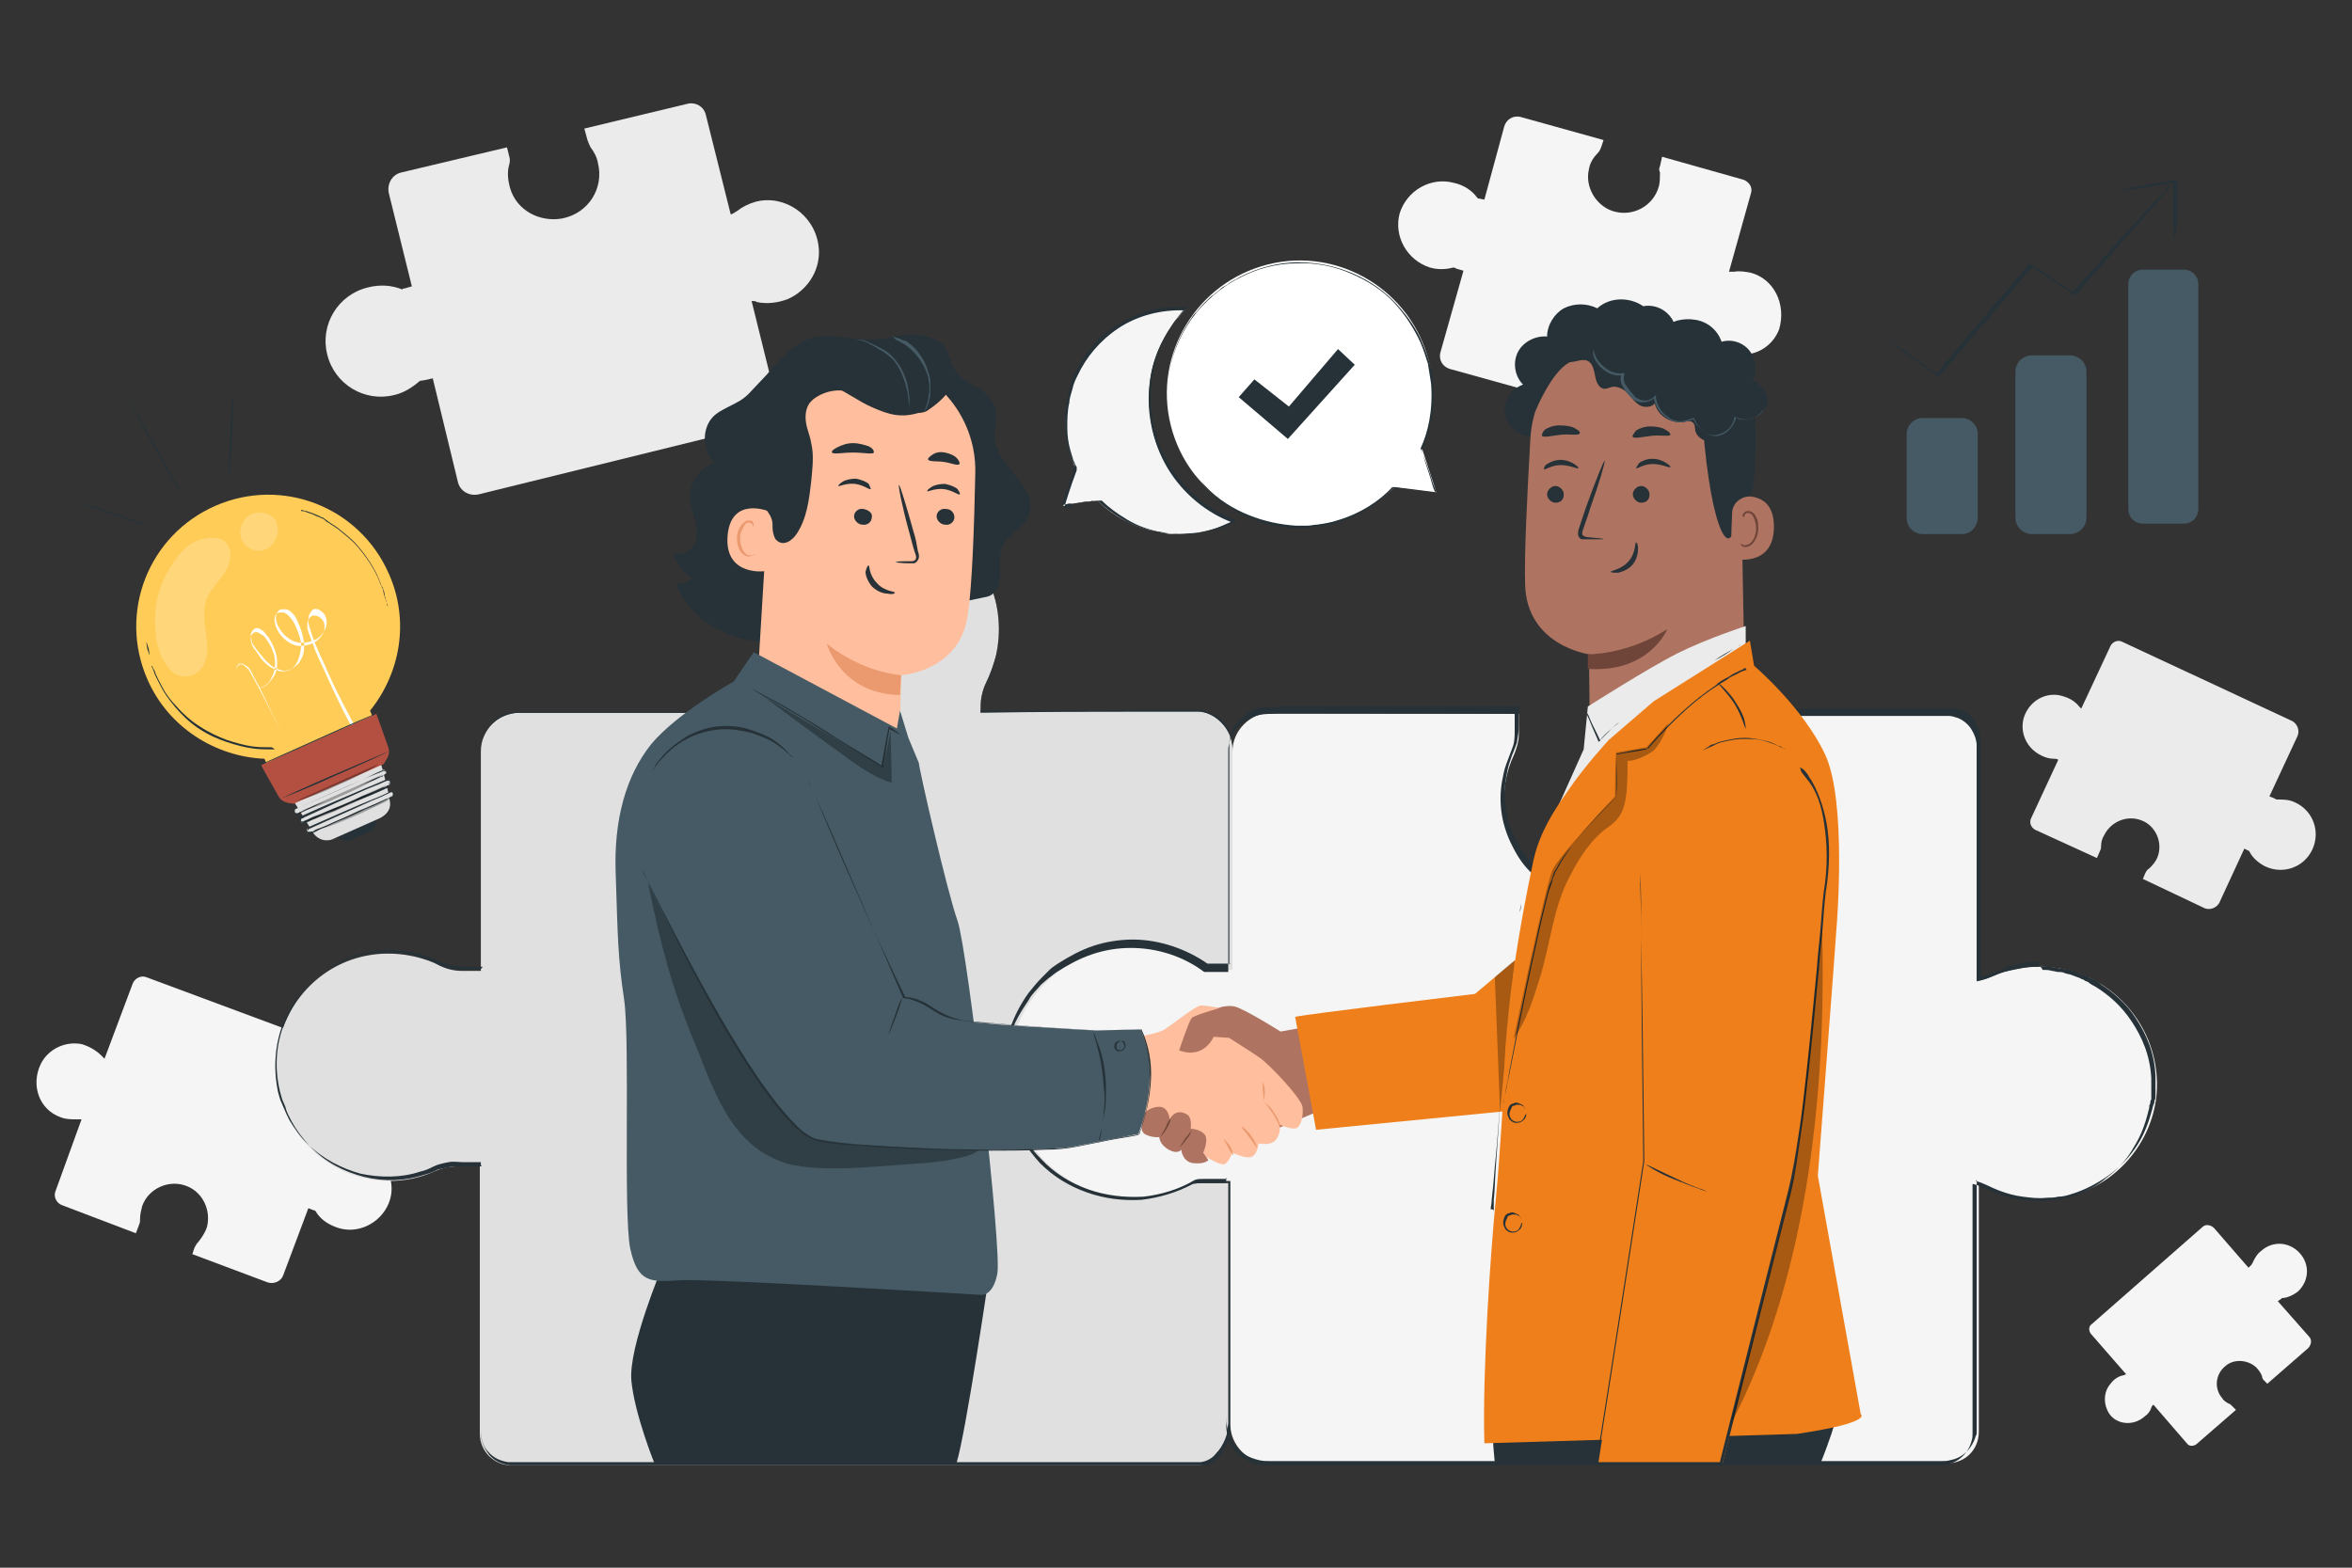 <?xml version="1.0" encoding="utf-8"?>
<!-- Generator: Adobe Illustrator 25.4.1, SVG Export Plug-In . SVG Version: 6.00 Build 0)  -->
<svg version="1.1" id="Layer_1" xmlns="http://www.w3.org/2000/svg" xmlns:xlink="http://www.w3.org/1999/xlink" x="0px" y="0px"
	 viewBox="0 0 225 150" style="enable-background:new 0 0 225 150;" xml:space="preserve">
<rect x="0" y="0" width="225" height="150" fill="#333333" stroke="none"/>
<style type="text/css">
	.st0{display:none;}
	.st1{display:inline;fill:#F5F5F5;}
	.st2{fill:#EBEBEB;}
	.st3{fill:#F5F5F5;}
	.st4{fill:#E0E0E0;}
	.st5{fill:#263238;}
	.st6{fill:#AE7461;}
	.st7{fill:#FFBE9D;}
	.st8{fill:#EB996E;}
	.st9{fill:#6F4439;}
	.st10{fill:#455A64;}
	.st11{opacity:0.3;}
	.st12{fill:#EF7F1A;}
	.st13{opacity:0.3;enable-background:new    ;}
	.st14{fill:#FFCC58;}
	.st15{fill:#FFFFFF;}
	.st16{opacity:0.2;}
	.st17{fill:#FF725E;}
</style>
<g id="Background_Simple" class="st0">
	<path class="st1" d="M287.9-115l-1.7,1.5c-14.2,12.7-20.6,32.1-16,50.5c0.6,2.4,1.4,4.7,2.3,6.9c6.8,16.2,22.3,28.5,39.7,31.5
		c10.3,1.8,21.5,0.7,30.4,6.1c11.6,7,14.7,21.9,16.7,35.2s5.2,28.2,16.8,35.2c7.3,4.3,16.5,4.4,24.8,2.4c21.9-5.3,38.8-24.4,45-45.9
		s2.8-44.7-5.6-65.4c-11.7-28.9-33.7-54.4-62.6-66.8C348.9-136.1,313.1-133.9,287.9-115z"/>
	<circle class="st1" cx="-110.6" cy="-55.8" r="64.7"/>
</g>
<g>
	<g id="Background_Complete">
		<path class="st2" d="M72.3,19.3c-0.7,0.2-1.3,0.5-1.8,0.9c-0.2,0.1-0.4,0.3-0.6,0.3l-2.4-9.6c-0.2-0.7-0.9-1.1-1.6-1l-10,2.4
			l0.3,1.1c0.1,0.3,0.2,0.5,0.3,0.7c0.3,0.4,0.6,0.9,0.7,1.5c0.6,2.4-0.9,4.8-3.4,5.3c-2.2,0.4-4.4-0.8-5-2.9
			c-0.2-0.7-0.3-1.5-0.1-2.2c0.1-0.3,0.1-0.6,0-0.9l-0.2-0.8l-10.1,2.4c-0.9,0.2-1.4,1.1-1.2,2l2.2,8.9l-0.7,0.2
			c-0.1,0-0.2,0-0.2,0.1c-1-0.4-2.1-0.5-3.3-0.2c-2.9,0.7-4.6,3.6-3.9,6.4c0.7,2.9,3.6,4.6,6.4,3.9c0.9-0.2,1.7-0.7,2.4-1.3
			c0.1-0.1,0.3-0.1,0.4-0.1l0.9-0.2l2.4,9.9c0.2,0.9,1.1,1.4,2,1.2l27.6-6.8c0.7-0.2,1.1-0.9,1-1.6l-2.5-10.1c0.2,0,0.4,0,0.5,0.1
			c0.9,0.2,2,0.1,3-0.3c2-0.9,3.2-3,2.9-5.1C77.9,20.5,75,18.6,72.3,19.3z"/>
		<path class="st2" d="M195.3,72.3c0.4,0.2,0.8,0.3,1.2,0.3c0.1,0,0.3,0,0.4,0.1l-2.6,5.6c-0.2,0.4,0,0.9,0.4,1.1l5.9,2.7l0.3-0.7
			c0.1-0.2,0.1-0.3,0.1-0.5c0-0.3,0.1-0.7,0.3-1c0.7-1.4,2.4-2,3.8-1.3c1.2,0.6,1.8,2.1,1.3,3.4c-0.2,0.5-0.5,0.8-0.8,1.1
			c-0.2,0.1-0.3,0.3-0.4,0.5l-0.2,0.5l5.9,2.8c0.5,0.2,1.1,0,1.4-0.5l2.4-5.2l0.4,0.2c0,0,0.1,0,0.1,0.1c0.3,0.6,0.9,1.1,1.5,1.4
			c1.7,0.8,3.7,0.1,4.5-1.6c0.8-1.7,0.1-3.7-1.6-4.5c-0.6-0.3-1.1-0.3-1.7-0.3c-0.1,0-0.2,0-0.3-0.1l-0.5-0.2l2.7-5.8
			c0.2-0.5,0-1.1-0.5-1.4L203,61.4c-0.4-0.2-0.9,0-1.1,0.4l-2.8,6c-0.1-0.1-0.2-0.2-0.2-0.2c-0.4-0.5-0.9-0.8-1.6-1
			c-1.3-0.4-2.7,0.2-3.4,1.4C193,69.5,193.6,71.5,195.3,72.3z"/>
		<path class="st3" d="M205.2,135.5c0.3-0.2,0.5-0.5,0.6-0.8c0-0.1,0.1-0.2,0.2-0.3l3.2,3.7c0.2,0.3,0.6,0.3,0.9,0.1l3.8-3.3
			l-0.4-0.4c-0.1-0.1-0.2-0.2-0.3-0.2c-0.2-0.1-0.5-0.3-0.6-0.5c-0.8-0.9-0.7-2.3,0.3-3.1c0.8-0.7,2.1-0.6,2.9,0.1
			c0.3,0.3,0.5,0.6,0.6,0.9c0,0.2,0.1,0.3,0.2,0.4l0.3,0.3l3.9-3.4c0.3-0.3,0.4-0.8,0.1-1.1l-3-3.4l0.3-0.2c0,0,0.1-0.1,0.1-0.1
			c0.5,0,1.1-0.3,1.5-0.6c1.1-1,1.2-2.6,0.2-3.7c-1-1.1-2.6-1.2-3.7-0.2c-0.4,0.3-0.6,0.7-0.8,1.1c0,0.1-0.1,0.1-0.1,0.2l-0.3,0.3
			l-3.3-3.8c-0.3-0.3-0.8-0.4-1.1-0.1l-10.6,9.3c-0.3,0.2-0.3,0.6-0.1,0.9l3.4,3.9c-0.1,0-0.2,0.1-0.3,0.1c-0.5,0.1-0.9,0.4-1.2,0.8
			c-0.7,0.8-0.7,2-0.1,2.9C202.5,136.3,204.1,136.5,205.2,135.5z"/>
		<path class="st3" d="M167.5,26.1c-0.5-0.1-1.1-0.2-1.6-0.1c-0.2,0-0.4,0-0.5,0l2.1-7.5c0.2-0.6-0.2-1.1-0.7-1.3l-7.8-2.2l-0.2,0.9
			c-0.1,0.2-0.1,0.4,0,0.6c0,0.4,0,0.9-0.1,1.3c-0.5,1.9-2.5,3-4.4,2.4c-1.6-0.5-2.7-2.3-2.3-4c0.1-0.6,0.4-1.1,0.8-1.5
			c0.2-0.2,0.3-0.4,0.4-0.7l0.2-0.6l-7.9-2.2c-0.7-0.2-1.4,0.2-1.6,0.9l-1.9,7l-0.5-0.1c-0.1,0-0.1,0-0.2-0.1
			c-0.5-0.7-1.3-1.2-2.2-1.4c-2.2-0.6-4.5,0.7-5.2,2.9c-0.6,2.2,0.7,4.5,2.9,5.2c0.7,0.2,1.5,0.2,2.2,0c0.1,0,0.2,0,0.3,0.1l0.7,0.2
			l-2.2,7.8c-0.2,0.7,0.2,1.4,0.9,1.6l21.6,6c0.6,0.2,1.1-0.2,1.3-0.7l2.2-7.9c0.1,0.1,0.2,0.2,0.3,0.3c0.6,0.5,1.3,0.9,2.2,0.9
			c1.7,0.2,3.3-0.8,3.9-2.4C170.9,29.1,169.7,26.7,167.5,26.1z"/>
		<path class="st3" d="M5.8,106.9c0.5,0.2,1,0.2,1.5,0.2c0.2,0,0.3,0,0.5,0L5.3,114c-0.2,0.5,0.1,1.1,0.6,1.3l7.1,2.7l0.3-0.8
			c0.1-0.2,0.1-0.4,0.1-0.6c0-0.4,0.1-0.8,0.2-1.2c0.6-1.7,2.6-2.6,4.3-1.9c1.5,0.6,2.3,2.3,1.9,3.9c-0.2,0.6-0.5,1-0.8,1.4
			c-0.2,0.2-0.3,0.4-0.4,0.6l-0.2,0.6l7.2,2.7c0.6,0.2,1.3-0.1,1.5-0.7l2.4-6.4l0.5,0.2c0.1,0,0.1,0,0.2,0.1
			c0.4,0.7,1.1,1.2,1.9,1.5c2,0.8,4.3-0.3,5.1-2.3c0.8-2-0.3-4.3-2.3-5.1c-0.7-0.2-1.4-0.3-2-0.2c-0.1,0-0.2,0-0.3-0.1l-0.6-0.2
			l2.6-7.1c0.2-0.6-0.1-1.3-0.7-1.5L14,93.5c-0.5-0.2-1.1,0.1-1.3,0.6l-2.7,7.2c-0.1-0.1-0.2-0.2-0.3-0.3c-0.5-0.5-1.2-0.9-1.9-1.1
			c-1.6-0.3-3.2,0.5-3.9,1.9C2.9,103.9,3.8,106.2,5.8,106.9z"/>
	</g>
	<g id="Puzzle">
		<g>
			<g>
				<path class="st4" d="M109,91.6c1.8-0.1,3.3,0.4,4.8,1c0.7,0.3,1.4,0.5,2.2,0.5l1.9,0l0-21.4c0-2-1.7-3.7-3.7-3.7l-20.4,0.1v-0.4
					c0-0.9,0.2-1.7,0.6-2.5c1-2,1.4-4.4,1-6.9c-0.8-4.9-5-8.8-10-9.3c-6.9-0.8-12.7,4.6-12.7,11.3c0,1.6,0.3,3.2,1,4.6
					c0.3,0.7,0.5,1.5,0.5,2.3l0.1,1H73H49.7c-2,0-3.7,1.6-3.7,3.7v21h-1.8c-0.8,0-1.6-0.2-2.3-0.6c-1.9-0.9-4.3-1.3-6.6-0.9
					c-4.7,0.8-8.3,4.7-8.8,9.5c-0.7,6.5,4.4,12.1,10.7,12.1c1.5,0,3-0.3,4.3-0.9c0.7-0.3,1.4-0.5,2.2-0.5h2.2l0,25.6
					c0,1.6,1.3,3,3,3h65.7c1.7,0,3-2.1,3-3.7v-23.3H115c-0.6,0-1.2,0.1-1.8,0.4c-1.1,0.5-2.4,0.7-3.7,0.7c-5.6,0-10.2-4.6-9.9-10.3
					C99.7,98.7,104,91.9,109,91.6z"/>
				<g>
					<path class="st5" d="M109,91.6c0,0-0.1,0-0.2,0c-0.1,0-0.3,0-0.5,0.1c-0.5,0.1-1.1,0.3-1.9,0.7c-1.6,0.8-3.7,2.7-5.3,5.8
						c-0.8,1.6-1.5,3.4-1.6,5.6c0,1.1,0.1,2.2,0.5,3.3c0.3,1.1,0.9,2.2,1.7,3.2c0.8,1,1.8,1.8,3,2.5c1.2,0.6,2.5,1.1,4,1.2
						c1.4,0.1,2.9-0.1,4.3-0.6c0.7-0.3,1.5-0.5,2.3-0.4c0.8,0,1.6,0,2.4,0h0.1v0.1c0,3.7,0,7.6,0,11.7c0,2.1,0,4.2,0,6.4
						c0,1.1,0,2.2,0,3.3c0,0.6,0,1.1,0,1.7c0,0.3,0,0.6-0.1,0.9c-0.1,0.3-0.1,0.6-0.2,0.8c-0.2,0.5-0.5,1-0.9,1.5
						c-0.4,0.4-0.9,0.8-1.5,0.8c-0.3,0-0.6,0-0.9,0c-0.3,0-0.6,0-0.9,0c-0.6,0-1.2,0-1.8,0c-2.4,0-4.8,0-7.3,0c-4.9,0-10,0-15.3,0
						c-10.6,0-21.8,0-33.5,0c-1.5,0-2.9,0-4.4,0c-0.7,0-1.5,0-2.2,0c-0.8-0.1-1.5-0.4-2-1c-0.5-0.6-0.8-1.4-0.8-2.1
						c0-0.8,0-1.5,0-2.3c0-1.5,0-3,0-4.6c0-6.1,0-12.4,0-18.7l0.1,0.1c-0.5,0-0.9,0-1.4,0c-0.5,0-0.9,0-1.4,0
						c-0.5,0.1-0.9,0.2-1.4,0.3c-0.4,0.2-0.9,0.4-1.3,0.5c-1.8,0.6-3.8,0.7-5.8,0.2c-1.9-0.5-3.7-1.4-5.1-2.9
						c-0.7-0.7-1.3-1.5-1.8-2.4c-0.2-0.4-0.5-0.9-0.6-1.4c-0.1-0.2-0.2-0.5-0.3-0.7l-0.2-0.7c-0.6-2.4-0.4-5,0.7-7.2
						c1-2.2,2.8-4.1,4.9-5.2c1.1-0.6,2.2-0.9,3.4-1.1c1.2-0.2,2.4-0.1,3.6,0.1c0.6,0.1,1.2,0.3,1.7,0.5c0.3,0.1,0.6,0.2,0.8,0.3
						c0.3,0.1,0.5,0.3,0.8,0.3c1.1,0.4,2.3,0.3,3.5,0.3L46,92.7c0-4.5,0-9,0-13.4c0-2.2,0-4.4,0-6.6c0-0.5,0-1.1,0.1-1.6
						c0.1-0.5,0.3-1.1,0.6-1.5c0.6-0.9,1.7-1.5,2.8-1.5c8.6,0,16.9,0,24.8,0l-0.1,0.1c0-0.3-0.1-0.6-0.1-1v0v0
						c0-0.6-0.1-1.2-0.3-1.7c-0.1-0.3-0.2-0.5-0.3-0.8c-0.1-0.3-0.2-0.6-0.3-0.8c-0.4-1.1-0.5-2.3-0.5-3.5l0-0.9c0-0.1,0-0.3,0-0.4
						l0.1-0.4c0.1-0.3,0.1-0.6,0.2-0.9l0.2-0.8c0-0.1,0.1-0.3,0.1-0.4l0.2-0.4c0.1-0.3,0.2-0.5,0.3-0.8l0.4-0.8l0.5-0.7
						c0.7-0.9,1.4-1.8,2.3-2.5l0.3-0.3l0.4-0.2c0.2-0.2,0.5-0.3,0.7-0.5c0.5-0.2,1-0.5,1.5-0.7c1-0.4,2.1-0.6,3.2-0.8
						c0.5,0,1.1-0.1,1.6,0c0.3,0,0.5,0,0.8,0.1c0.3,0,0.5,0.1,0.8,0.1c2.1,0.4,4.1,1.4,5.6,2.8c1.5,1.4,2.7,3.2,3.2,5.1
						c0.6,1.9,0.6,3.9,0.2,5.8c-0.2,0.9-0.5,1.8-1,2.7c-0.2,0.4-0.3,0.9-0.4,1.3c-0.1,0.5-0.1,0.9-0.1,1.4L93.8,68
						c5.5,0,10.7,0,15.5-0.1c1.2,0,2.4,0,3.5,0c0.3,0,0.6,0,0.9,0c0.3,0,0.6,0,0.9,0c0.6,0.1,1.1,0.2,1.6,0.5c1,0.6,1.6,1.6,1.7,2.6
						c0.1,0.5,0,1.1,0,1.6c0,0.5,0,1,0,1.5c0,8,0,14.4,0,18.9v0h0c-0.8,0-1.5,0-2.2,0c-0.7,0-1.3-0.2-1.8-0.5
						c-1-0.5-1.9-0.8-2.7-0.9c-0.7-0.2-1.3-0.2-1.7-0.2c-0.2,0-0.3,0-0.4,0C109.1,91.6,109,91.6,109,91.6s0.2,0,0.5,0
						c0.4,0,0.9,0,1.7,0.2c0.7,0.1,1.6,0.4,2.7,0.9c0.5,0.2,1.1,0.4,1.8,0.5c0.7,0,1.4,0,2.2,0l0,0c0-4.5,0-10.8,0-18.9
						c0-0.5,0-1,0-1.5c0-0.5,0-1,0-1.6c-0.1-1-0.8-2-1.7-2.6c-0.5-0.3-1-0.5-1.6-0.5c-0.3,0-0.6,0-0.8,0c-0.3,0-0.6,0-0.9,0
						c-1.2,0-2.3,0-3.5,0c-4.8,0-10,0-15.5,0.1h-0.1v-0.1c0-0.5,0-0.9,0.1-1.4c0.1-0.5,0.2-0.9,0.4-1.3c0.4-0.8,0.7-1.7,1-2.7
						c0.4-1.9,0.4-3.9-0.2-5.8c-0.6-1.9-1.7-3.7-3.2-5c-1.5-1.4-3.4-2.4-5.5-2.8c-0.3,0-0.5-0.1-0.8-0.1c-0.3,0-0.5,0-0.8-0.1
						c-0.5-0.1-1.1,0-1.6,0c-1.1,0.1-2.1,0.3-3.2,0.8c-0.5,0.2-1,0.5-1.5,0.7c-0.2,0.1-0.5,0.3-0.7,0.4l-0.3,0.2l-0.3,0.3
						c-0.9,0.7-1.6,1.5-2.3,2.4l-0.5,0.7l-0.4,0.8c-0.1,0.2-0.2,0.5-0.3,0.8l-0.2,0.4c-0.1,0.1-0.1,0.3-0.1,0.4L73,57.7
						c-0.1,0.3-0.1,0.6-0.2,0.8L72.8,59c0,0.1,0,0.3,0,0.4l0,0.9c0,1.2,0.2,2.3,0.5,3.4c0.1,0.3,0.2,0.6,0.3,0.8
						c0.1,0.3,0.2,0.5,0.3,0.8c0.2,0.6,0.3,1.2,0.3,1.8v0c0,0.3,0.1,0.6,0.1,1l0,0.1h-0.1c-8,0-16.2,0-24.8,0
						c-1,0.1-2.1,0.6-2.7,1.5c-0.3,0.4-0.5,0.9-0.6,1.4c-0.1,0.5-0.1,1.1-0.1,1.6c0,2.2,0,4.4,0,6.6c0,4.4,0,8.9,0,13.4v0.1H46
						c-0.6,0-1.2,0-1.8,0c-0.6,0-1.2-0.1-1.8-0.3c-0.3-0.1-0.6-0.2-0.8-0.4c-0.3-0.1-0.5-0.2-0.8-0.3c-0.6-0.2-1.1-0.4-1.7-0.5
						c-1.2-0.2-2.3-0.2-3.5-0.1c-1.2,0.2-2.3,0.5-3.4,1.1c-2.1,1.1-3.9,2.9-4.9,5.1c-1,2.2-1.2,4.7-0.7,7.1l0.2,0.7
						c0.1,0.2,0.2,0.5,0.3,0.7c0.2,0.5,0.4,0.9,0.6,1.3c0.5,0.8,1.1,1.7,1.8,2.3c1.4,1.4,3.2,2.3,5,2.8c1.9,0.4,3.9,0.4,5.7-0.2
						c0.5-0.1,0.9-0.3,1.3-0.5c0.4-0.2,0.9-0.3,1.4-0.4c0.5-0.1,1,0,1.4,0c0.5,0,0.9,0,1.4,0H46v0.1c0,6.3,0,12.6,0,18.7
						c0,1.5,0,3.1,0,4.6c0,0.8,0,1.5,0,2.3c0,0.7,0.2,1.5,0.7,2c0.5,0.6,1.2,0.9,1.9,1c0.7,0,1.5,0,2.2,0c1.5,0,3,0,4.4,0
						c11.7,0,23,0,33.5,0c5.3,0,10.4,0,15.3,0c2.5,0,4.9,0,7.3,0c0.6,0,1.2,0,1.8,0c0.3,0,0.6,0,0.9,0c0.3,0,0.6,0,0.9,0
						c0.6-0.1,1.1-0.4,1.4-0.8c0.4-0.4,0.7-0.9,0.9-1.4c0.1-0.3,0.2-0.5,0.2-0.8c0-0.3,0.1-0.5,0.1-0.8c0-0.6,0-1.1,0-1.7
						c0-1.1,0-2.2,0-3.3c0-2.2,0-4.3,0-6.4c0-4.1,0-8.1,0-11.7l0.1,0.1c-0.8,0-1.6,0-2.4,0c-0.8,0-1.5,0.1-2.2,0.4
						c-1.4,0.5-2.9,0.7-4.4,0.6c-1.4-0.1-2.8-0.6-4-1.2c-1.2-0.7-2.2-1.5-3-2.5c-0.8-1-1.4-2.1-1.7-3.2c-0.3-1.1-0.5-2.2-0.4-3.3
						c0.1-2.2,0.8-4,1.6-5.6c1.6-3.1,3.7-5,5.3-5.8c0.8-0.4,1.5-0.6,1.9-0.7c0.2,0,0.4-0.1,0.5-0.1C109,91.6,109,91.6,109,91.6z"/>
				</g>
			</g>
			<g>
				<path class="st3" d="M195.1,92.5c-1.6,0-3.1,0.3-4.5,0.9c-0.5,0.2-1,0.4-1.5,0.4V71.3c0-1.7-1.3-3-3-3h-23.4V71
					c0,0.6,0.1,1.2,0.4,1.8c0.5,1.1,0.7,2.4,0.7,3.7c0,5.6-4.7,10.2-10.4,9.9c-5-0.2-9.2-4.2-9.5-9.2c-0.1-1.8,0.2-3.4,0.9-4.9
					c0.3-0.7,0.5-1.4,0.5-2.1v-1.9l-23.7-0.1c-2,0-3.7,1.7-3.7,3.7l0,20.9h-1.6c-0.2,0-0.4,0-0.6,0c-2-1.5-4.5-2.3-7.1-2.3
					c-6.7,0-12.1,5.4-12.1,12.1c0,6.7,5.4,12.1,12.1,12.1c2.2,0,4.2-0.6,6-1.6c0.3-0.1,0.7-0.1,1-0.1h2.1v23.3c0,2,1.7,3.7,3.7,3.7
					h64.9c1.7,0,3-1.3,3-3v-23.7c0.4,0.1,0.8,0.2,1.2,0.4c2,1,4.3,1.4,6.7,0.9c4.8-0.8,8.6-4.9,9.1-9.8
					C206.9,98.2,201.7,92.5,195.1,92.5z"/>
				<g>
					<path class="st5" d="M195.1,92.5c0,0,0.2,0,0.7,0c0.2,0,0.5,0,0.9,0.1c0.2,0,0.4,0.1,0.6,0.1c0.2,0,0.4,0.1,0.6,0.1
						c0.2,0.1,0.5,0.1,0.7,0.2c0.2,0.1,0.5,0.2,0.8,0.3c0.1,0.1,0.3,0.1,0.4,0.2c0.1,0.1,0.3,0.1,0.4,0.2c0.3,0.1,0.6,0.3,0.8,0.5
						c1.1,0.7,2.4,1.8,3.3,3.2c1,1.5,1.8,3.3,1.9,5.5c0,0.3,0,0.5,0,0.8c0,0.3,0,0.6,0,0.8c0,0.1,0,0.3,0,0.4c0,0.1,0,0.3-0.1,0.4
						c0,0.1,0,0.3-0.1,0.4c0,0.1-0.1,0.3-0.1,0.4c-0.3,1.1-0.7,2.3-1.4,3.4c-0.7,1.1-1.6,2.1-2.7,2.9c-1.1,0.8-2.4,1.5-3.8,1.9
						c-0.3,0.1-0.7,0.2-1.1,0.2c-0.4,0.1-0.7,0.1-1.1,0.1c-0.8,0.1-1.5,0-2.3-0.1c-0.8-0.1-1.5-0.3-2.3-0.6
						c-0.8-0.3-1.4-0.7-2.2-0.9l0.1-0.1c0,3.6,0,7.5,0,11.6c0,2,0,4.1,0,6.3c0,1.1,0,2.2,0,3.3c0,0.5,0,1.1,0,1.7c0,0.3,0,0.6,0,0.8
						c0,0.1,0,0.3,0,0.4c0,0.1,0,0.3-0.1,0.4c-0.3,1.1-1.2,2.1-2.4,2.3c-0.3,0.1-0.6,0.1-0.9,0.1c-0.3,0-0.6,0-0.9,0
						c-0.6,0-1.2,0-1.7,0c-2.3,0-4.7,0-7.1,0c-4.8,0-9.9,0-15.1,0c-10.4,0-21.4,0-32.9,0c-1.4,0-2.9,0-4.3,0c-0.7,0-1.5,0-2.2,0
						c-0.4,0-0.7,0-1.1-0.1c-0.4-0.1-0.7-0.2-1.1-0.4c-0.7-0.4-1.2-0.9-1.5-1.6c-0.2-0.3-0.3-0.7-0.4-1.1c-0.1-0.4-0.1-0.8-0.1-1.1
						c0-1.5,0-3,0-4.5c0-6,0-12.1,0-18.3l0.1,0.1c-0.5,0-1,0-1.5,0c-0.3,0-0.5,0-0.8,0c-0.3,0-0.5,0-0.8,0.1l0,0
						c-1.5,0.9-3.2,1.4-4.9,1.6c-1.8,0.1-3.6-0.1-5.3-0.7c-1.7-0.6-3.3-1.6-4.5-2.9c-1.3-1.3-2.3-2.9-2.9-4.6
						c-0.4-1.2-0.7-2.6-0.7-3.9c0-1.3,0.2-2.6,0.6-3.9c0.4-1.2,1-2.4,1.8-3.5c0.4-0.5,0.8-1,1.3-1.5l0.7-0.7
						c0.2-0.2,0.5-0.4,0.8-0.6c1.1-0.7,2.2-1.3,3.4-1.7c1.2-0.4,2.5-0.6,3.8-0.6c2.5,0,5.1,0.9,7.1,2.3l0,0c0.7,0,1.4,0,2.2,0
						l-0.1,0.1c0-4.5,0-8.9,0-13.2c0-2.2,0-4.3,0-6.5v-0.8c0-0.3,0-0.5,0-0.8c0.1-0.5,0.2-1.1,0.5-1.5c0.6-0.9,1.5-1.6,2.6-1.8
						c0.5-0.1,1.1,0,1.6-0.1c0.5,0,1,0,1.6,0c1,0,2.1,0,3.1,0c2.1,0,4.1,0,6.2,0c4.1,0,8.1,0,12,0h0.1v0.1c0,0.6,0,1.1,0,1.7
						c0,0.6-0.1,1.1-0.2,1.7c-0.1,0.3-0.2,0.5-0.3,0.8c-0.1,0.2-0.2,0.5-0.3,0.8c-0.2,0.5-0.3,1-0.4,1.6c-0.4,2.1,0,4.4,1,6.2
						c0.5,0.9,1.1,1.8,1.9,2.5c0.7,0.7,1.6,1.3,2.5,1.8c1.8,1,3.9,1.2,5.9,1c2-0.3,3.8-1.2,5.2-2.5c0.7-0.7,1.3-1.4,1.8-2.2
						c0.5-0.8,0.9-1.7,1.1-2.6c0.5-1.8,0.4-3.7-0.1-5.4c-0.1-0.4-0.3-0.8-0.4-1.3c-0.1-0.4-0.2-0.9-0.2-1.3c0-0.9,0-1.8,0-2.6v-0.1
						h0.1c6.2,0,11.9,0,17.2,0c1.3,0,2.6,0,3.9,0c0.6,0,1.2,0,1.9,0c0.3,0,0.6,0,0.9,0c0.3,0,0.6,0.1,0.9,0.2c0.6,0.2,1,0.7,1.3,1.2
						c0.3,0.5,0.5,1.1,0.5,1.7c0,1.1,0,2.2,0,3.3c0,8.6,0,15.1,0,19.2l0,0c1.1-0.1,1.9-0.7,2.6-0.9c0.7-0.2,1.4-0.4,1.9-0.4
						c0.5-0.1,0.9-0.1,1.1-0.1C195,92.5,195.1,92.5,195.1,92.5s-0.1,0-0.4,0c-0.2,0-0.6,0-1.1,0.1c-0.5,0.1-1.1,0.2-1.9,0.4
						c-0.7,0.2-1.5,0.7-2.6,0.9l0,0v0c0-4.1,0-10.7,0-19.2c0-1.1,0-2.2,0-3.3c0-0.6-0.2-1.1-0.5-1.6c-0.3-0.5-0.8-0.9-1.3-1.1
						c-0.3-0.1-0.6-0.2-0.9-0.2c-0.3,0-0.6,0-0.9,0c-0.6,0-1.2,0-1.9,0c-1.3,0-2.5,0-3.9,0c-5.3,0-11,0-17.2,0l0.1-0.1
						c0,0.9,0,1.7,0,2.6c0,0.4,0.1,0.9,0.2,1.3c0.1,0.4,0.3,0.8,0.4,1.3c0.5,1.7,0.6,3.7,0.1,5.5c-0.2,0.9-0.6,1.8-1.1,2.6
						c-0.5,0.8-1.1,1.6-1.8,2.2c-1.4,1.3-3.3,2.2-5.3,2.5c-2,0.3-4.1,0-6-1c-0.9-0.5-1.8-1.1-2.5-1.8c-0.8-0.7-1.4-1.6-1.9-2.6
						c-1-1.9-1.4-4.1-1-6.3c0.1-0.5,0.2-1.1,0.4-1.6c0.1-0.3,0.2-0.5,0.3-0.8c0.1-0.3,0.2-0.5,0.3-0.8c0.2-0.5,0.2-1.1,0.2-1.6
						c0-0.6,0-1.1,0-1.7l0.1,0.1c-3.9,0-7.9,0-12,0c-2,0-4.1,0-6.2,0c-1,0-2.1,0-3.1,0c-0.5,0-1,0-1.6,0c-0.5,0-1.1,0-1.6,0.1
						c-1,0.2-1.9,0.8-2.5,1.7c-0.3,0.4-0.4,0.9-0.5,1.5c0,0.3,0,0.5,0,0.8v0.8c0,2.1,0,4.3,0,6.5c0,4.3,0,8.8,0,13.2v0.1h-0.1
						c-0.7,0-1.4,0-2.2,0h0l0,0c-2-1.5-4.5-2.3-7-2.3c-1.3,0-2.5,0.2-3.7,0.6c-1.2,0.4-2.3,1-3.4,1.7c-0.3,0.2-0.5,0.4-0.8,0.6
						l-0.7,0.6c-0.4,0.5-0.9,0.9-1.2,1.5c-0.7,1-1.4,2.2-1.8,3.4c-0.4,1.2-0.6,2.5-0.6,3.8c0,1.3,0.2,2.6,0.7,3.8
						c0.6,1.7,1.6,3.3,2.8,4.6c1.3,1.3,2.8,2.2,4.5,2.8c1.7,0.6,3.4,0.8,5.2,0.7c1.7-0.2,3.4-0.7,4.9-1.5l0,0l0,0
						c0.3-0.1,0.5-0.1,0.8-0.1c0.3,0,0.5,0,0.8,0c0.5,0,1,0,1.5,0h0.1v0.1c0,6.2,0,12.3,0,18.3c0,1.5,0,3,0,4.5c0,0.4,0,0.7,0.1,1.1
						c0.1,0.4,0.2,0.7,0.3,1c0.3,0.6,0.9,1.2,1.5,1.5c0.3,0.2,0.7,0.3,1,0.4c0.4,0.1,0.7,0.1,1.1,0.1c0.7,0,1.5,0,2.2,0
						c1.5,0,2.9,0,4.3,0c11.5,0,22.5,0,32.9,0c5.2,0,10.2,0,15.1,0c2.4,0,4.8,0,7.1,0c0.6,0,1.2,0,1.7,0c0.3,0,0.6,0,0.9,0
						c0.3,0,0.6,0,0.8-0.1c1.1-0.2,2-1.1,2.3-2.2c0.1-0.3,0.1-0.5,0.1-0.8c0-0.3,0-0.6,0-0.8c0-0.6,0-1.1,0-1.7c0-1.1,0-2.2,0-3.3
						c0-2.1,0-4.2,0-6.3c0-4.1,0-8,0-11.6v-0.1l0.1,0c0.8,0.2,1.5,0.6,2.2,0.9c0.7,0.3,1.5,0.5,2.3,0.6c0.8,0.1,1.5,0.1,2.3,0.1
						c0.4,0,0.7-0.1,1.1-0.1c0.4-0.1,0.7-0.1,1.1-0.2c1.4-0.4,2.7-1,3.7-1.9c1.1-0.8,2-1.8,2.6-2.9c0.7-1.1,1.1-2.2,1.4-3.4
						c0-0.1,0.1-0.3,0.1-0.4c0-0.1,0-0.3,0.1-0.4c0-0.1,0-0.3,0.1-0.4c0-0.1,0-0.3,0-0.4c0-0.3,0-0.6,0-0.8c0-0.3,0-0.5,0-0.8
						c-0.1-2.2-0.9-4-1.9-5.5c-1-1.5-2.2-2.5-3.3-3.2c-0.3-0.2-0.6-0.3-0.8-0.5c-0.1-0.1-0.3-0.1-0.4-0.2c-0.1-0.1-0.3-0.1-0.4-0.2
						c-0.3-0.1-0.5-0.2-0.8-0.3c-0.2-0.1-0.5-0.1-0.7-0.2c-0.2-0.1-0.4-0.1-0.6-0.1c-0.2,0-0.4-0.1-0.6-0.1
						c-0.3-0.1-0.6-0.1-0.9-0.1C195.3,92.5,195.1,92.5,195.1,92.5z"/>
				</g>
			</g>
		</g>
	</g>
	<g id="Characters">
		<g>
			<path class="st6" d="M116.1,96.6c0,0,1.1-0.5,2-0.3c0.9,0.2,4.4,2.4,4.4,2.4l2.8-0.5l1.6,7.8l-10.7,4.5L116.1,96.6L116.1,96.6z"
				/>
			<path class="st7" d="M108.1,99.3c0,0,2.5-0.3,3.3-0.8s3-2.3,3.5-2.3s2.1,0.3,2.1,0.3l-0.7,2c0,0,3.2,2,4.2,2.7s4,3.9,4.1,4.7
				c0.1,0.8-0.1,1.7-0.5,2c-0.4,0.3-1.7-0.3-1.7-0.3s0.2,0.7-0.3,1.4c-0.5,0.7-1.7,0.4-1.7,0.4s-0.1,1.1-0.7,1.3
				c-0.5,0.2-1.8-0.4-1.8-0.4s-0.4,1-0.8,1.1c-0.4,0.1-1.7-0.7-1.7-0.7s-5.5-3.9-6.7-4.5c-1.2-0.6-1.6-0.6-1.6-0.6L108.1,99.3z"/>
			<g>
				<path class="st8" d="M117.9,110.5c0,0,0-0.1-0.1-0.2c-0.1-0.1-0.2-0.3-0.3-0.5c-0.2-0.4-0.5-0.8-0.4-0.8c0,0,0.3,0.3,0.6,0.7
					c0.1,0.2,0.2,0.4,0.2,0.6C118,110.4,118,110.5,117.9,110.5z"/>
			</g>
			<g>
				<path class="st8" d="M120.2,109.8c0,0-0.3-0.5-0.7-1c-0.4-0.6-0.8-0.9-0.7-1c0,0,0.5,0.3,0.9,0.9
					C120.1,109.2,120.3,109.8,120.2,109.8z"/>
			</g>
			<g>
				<path class="st8" d="M122.4,107.8c0,0-0.2-0.6-0.6-1.2c-0.4-0.6-0.8-1.1-0.8-1.1c0,0,0.5,0.3,0.9,1
					C122.4,107.2,122.5,107.8,122.4,107.8z"/>
			</g>
			<g>
				<path class="st8" d="M120.8,103.5c0,0,0.2,0.4,0.2,0.9c0,0.5-0.1,0.9-0.1,0.9c0,0,0-0.4-0.1-0.9
					C120.8,104,120.8,103.6,120.8,103.5z"/>
			</g>
			<path class="st6" d="M112.8,100.5c0,0,0.9-2.7,1.2-3.1c0.3-0.3,3.2-1.1,3.2-1.1l0.9,2.3l-0.6,0.7l-1.4-0.1
				C116.1,99.2,115.2,101.4,112.8,100.5z"/>
			<path class="st6" d="M107.6,105.9c0,0-0.4,0.3,0,1c0.4,0.7,1.5,0.2,1.8,0c0,0-0.5,1.2,0.1,1.6c0.7,0.4,1.4,0.3,1.4,0.3
				s0,0.7,0.9,1.2c0.9,0.5,1.2,0,1.2,0s0.1,1.2,1.2,1.3c1.1,0.1,1.4-0.3,1.4-0.3l-0.5-0.7c0,0,0.6-1.3,0.1-1.8
				c-0.5-0.5-1.3-0.5-1.3-0.5s0.2-1.1-0.4-1.4c-1.1-0.6-1.6,0.5-1.6,0.5s-0.1-1.2-1-1.2c-0.9,0-1.4,0.6-1.4,0.6L107.6,105.9z"/>
			<g>
				<path class="st9" d="M112,107.1c0,0-0.1,0.4-0.4,0.9c-0.3,0.5-0.6,0.8-0.6,0.8s0.2-0.4,0.5-0.9C111.7,107.4,111.9,107,112,107.1
					z"/>
			</g>
			<g>
				<path class="st9" d="M114,108.1c0,0-0.1,0.5-0.5,0.9c-0.3,0.5-0.7,0.8-0.7,0.8c0,0,0.3-0.4,0.6-0.9
					C113.8,108.5,114,108.1,114,108.1z"/>
			</g>
		</g>
		<g>
			<g>
				<g>
					<path class="st5" d="M92.8,121.1h-5.2L86.3,140h5.2c0.9-2.9,3.1-17.9,3.1-17.9L92.8,121.1z"/>
				</g>
				<path class="st5" d="M63.4,121.1c0,0-3.3,7.8-3,11c0.3,3.2,2.2,7.9,2.2,7.9h25.7c0,0,0.7-2.6,1.3-6.5c0.6-3.9,2.1-12.4,2.1-12.4
					L63.4,121.1L63.4,121.1z"/>
			</g>
			<g>
				<g>
					<g>
						<path class="st5" d="M97.4,45.8c-0.9-1.1-1.9-2.2-2.2-3.5C95,41,95.6,39.7,95,38.5c-0.7-1.4-2.7-1.7-3.6-3
							c-0.4-0.6-0.5-1.4-0.9-2.1c-0.7-1.1-2.2-1.4-3.5-1.4c-1.3,0.1-2.6,0.5-3.9,0.5c-1.8,0-3.6-0.6-5.3-0.2
							c-1.9,0.5-3.2,2.1-4.5,3.6l-1.7,1.8c-0.3,0.3-0.7,0.6-1.1,0.8c-0.7,0.4-1.5,0.7-2.1,1.2c-1.3,1.1-1.3,3.4,0,4.6
							C67,44.7,66,46.1,66,47.5c0,0.8,0.3,1.6,0.5,2.3c0.2,0.8,0.3,1.6-0.1,2.3c-0.4,0.7-1.3,1.2-2,0.7c0.2,1,0.9,2,1.8,2.5
							c-0.4,0.4-0.9,0.6-1.5,0.6c1.3,3.5,5.1,5.4,8.8,5.6c3.7,0.2,7.3-1,10.8-2.3l10.1-2.1c0.9-0.2,1.3-1.2,1.3-2.1
							c0-0.9-0.2-1.8,0.2-2.7c0.5-1.1,1.9-1.7,2.4-2.8C99,48.4,98.3,46.9,97.4,45.8z"/>
					</g>
				</g>
				<g>
					<g>
						<g>
							<g>
								<g>
									<g>
										<g>
											<g>
												<g>
													<g>
														<path class="st5" d="M73.4,53.8c-0.6-2.3-1.2-4.6-1.4-6.9c-0.2-2.4,0-4.8,0.9-7c0.1-0.3,1.3-2.5,1.7-2.5
															c0.3,0-0.5,2.1-0.4,2.3c1.1,2.2,1.3,4.7,1,7.1C74.9,49.3,74.3,51.5,73.4,53.8"/>
													</g>
												</g>
											</g>
										</g>
									</g>
								</g>
								<g>
									<path class="st7" d="M73.7,44.8c0.1-5.9,3.7-10.8,9.6-10.5l0.5,0.1c5.5,0.6,9.6,5.3,9.5,10.8c-0.1,5.1-0.3,10.8-0.7,13.5
										c-0.7,5.6-6.4,5.9-6.4,5.9c0,0-0.2,9.3-0.2,9.3l-13.5-9.3L73.7,44.8z"/>
								</g>
								<g>
									<g>
										<g>
											<g>
												<g>
													<g>
														<g>
															<g>
																<path class="st8" d="M86.2,64.6c0,0-3.6-0.2-7.1-3c0,0,1.3,4.8,7,4.9L86.2,64.6z"/>
															</g>
														</g>
													</g>
												</g>
											</g>
										</g>
									</g>
								</g>
								<g>
									<g>
										<g>
											<g>
												<g>
													<g>
														<g>
															<g>
																<g>
																	<g>
																		<g>
																			<g>
																				<g>
																					<g>
																						<path class="st5" d="M91.3,49.5c0,0.4-0.4,0.8-0.9,0.7c-0.4,0-0.8-0.4-0.8-0.8c0-0.4,0.4-0.8,0.9-0.7
																							C91,48.7,91.3,49.1,91.3,49.5z"/>
																					</g>
																				</g>
																			</g>
																		</g>
																	</g>
																</g>
															</g>
														</g>
													</g>
												</g>
											</g>
										</g>
									</g>
								</g>
								<g>
									<g>
										<g>
											<g>
												<g>
													<g>
														<g>
															<g>
																<g>
																	<g>
																		<g>
																			<g>
																				<g>
																					<g>
																						<g>
																							<path class="st5" d="M91.8,47.3c-0.1,0.1-0.7-0.4-1.5-0.5c-0.9-0.1-1.6,0.3-1.6,0.2c0-0.1,0.1-0.2,0.4-0.4
																								c0.3-0.2,0.8-0.3,1.3-0.3c0.5,0.1,1,0.3,1.2,0.5C91.8,47.1,91.9,47.3,91.8,47.3z"/>
																						</g>
																					</g>
																				</g>
																			</g>
																		</g>
																	</g>
																</g>
															</g>
														</g>
													</g>
												</g>
											</g>
										</g>
									</g>
								</g>
								<g>
									<g>
										<g>
											<g>
												<g>
													<g>
														<g>
															<g>
																<g>
																	<g>
																		<g>
																			<g>
																				<g>
																					<g>
																						<path class="st5" d="M83.4,49.5c0,0.4-0.4,0.8-0.9,0.7c-0.4,0-0.8-0.4-0.8-0.8c0-0.4,0.4-0.8,0.9-0.7
																							S83.5,49.1,83.4,49.5z"/>
																					</g>
																				</g>
																			</g>
																		</g>
																	</g>
																</g>
															</g>
														</g>
													</g>
												</g>
											</g>
										</g>
									</g>
								</g>
								<g>
									<g>
										<g>
											<g>
												<g>
													<g>
														<g>
															<g>
																<g>
																	<g>
																		<g>
																			<g>
																				<g>
																					<g>
																						<g>
																							<path class="st5" d="M83.3,46.8c-0.1,0.1-0.7-0.4-1.5-0.5c-0.9-0.1-1.6,0.3-1.6,0.2c0-0.1,0.1-0.2,0.4-0.4
																								c0.3-0.2,0.8-0.3,1.3-0.3c0.5,0.1,1,0.3,1.2,0.5C83.2,46.5,83.3,46.7,83.3,46.8z"/>
																						</g>
																					</g>
																				</g>
																			</g>
																		</g>
																	</g>
																</g>
															</g>
														</g>
													</g>
												</g>
											</g>
										</g>
									</g>
								</g>
								<g>
									<g>
										<g>
											<g>
												<g>
													<g>
														<g>
															<g>
																<g>
																	<g>
																		<g>
																			<g>
																				<g>
																					<g>
																						<path class="st5" d="M85.7,53.8c0-0.1,0.6-0.1,1.4-0.1c0.2,0,0.4,0,0.5-0.2c0.1-0.2,0-0.4-0.1-0.7
																							c-0.2-0.6-0.3-1.1-0.5-1.8c-0.7-2.5-1.1-4.6-1-4.6c0.1,0,0.7,2,1.4,4.5c0.2,0.6,0.3,1.2,0.4,1.8
																							c0.1,0.3,0.2,0.6,0,0.9c-0.1,0.2-0.3,0.3-0.4,0.3c-0.1,0-0.3,0-0.4,0C86.2,53.9,85.7,53.8,85.7,53.8z"/>
																					</g>
																				</g>
																			</g>
																		</g>
																	</g>
																</g>
															</g>
														</g>
													</g>
												</g>
											</g>
										</g>
									</g>
								</g>
								<g>
									<g>
										<g>
											<g>
												<g>
													<g>
														<g>
															<g>
																<g>
																	<g>
																		<g>
																			<g>
																				<g>
																					<g>
																						<path class="st5" d="M83.1,54.1c0.1,0,0,0.9,0.8,1.7c0.7,0.8,1.8,0.8,1.7,0.9c0,0.1-0.2,0.2-0.7,0.1
																							c-0.4,0-1-0.2-1.5-0.7c-0.4-0.5-0.6-1-0.6-1.4C82.9,54.3,83,54.1,83.1,54.1z"/>
																					</g>
																				</g>
																			</g>
																		</g>
																	</g>
																</g>
															</g>
														</g>
													</g>
												</g>
											</g>
										</g>
									</g>
								</g>
								<g>
									<g>
										<g>
											<g>
												<g>
													<g>
														<g>
															<g>
																<g>
																	<g>
																		<path class="st5" d="M83.6,43.3c-0.1,0.2-1,0-2,0c-1,0-1.9,0.2-2,0c-0.1-0.1,0.1-0.3,0.5-0.5
																			c0.4-0.2,0.9-0.4,1.5-0.4c0.6,0,1.2,0.2,1.5,0.3C83.5,42.9,83.6,43.1,83.6,43.3z"/>
																	</g>
																</g>
															</g>
														</g>
													</g>
												</g>
											</g>
										</g>
									</g>
								</g>
								<g>
									<g>
										<g>
											<g>
												<g>
													<g>
														<g>
															<g>
																<g>
																	<g>
																		<path class="st5" d="M91.8,44.4c-0.2,0.2-0.8-0.1-1.5-0.2c-0.7-0.1-1.3,0-1.5-0.2c-0.1-0.1,0.1-0.3,0.4-0.5
																			c0.3-0.2,0.7-0.3,1.2-0.2c0.5,0.1,0.9,0.3,1.1,0.5C91.8,44.1,91.8,44.3,91.8,44.4z"/>
																	</g>
																</g>
															</g>
														</g>
													</g>
												</g>
											</g>
										</g>
									</g>
								</g>
								<g>
									<g>
										<g>
											<g>
												<g>
													<g>
														<path class="st7" d="M73.7,49c-0.1-0.1-3.8-1.6-4.1,2.3s3.7,3.4,3.7,3.3C73.3,54.5,73.7,49,73.7,49z"/>
													</g>
												</g>
											</g>
										</g>
									</g>
								</g>
								<g>
									<g>
										<g>
											<g>
												<g>
													<g>
														<g>
															<path class="st8" d="M72.2,53c0,0-0.1,0-0.2,0.1c-0.1,0-0.3,0.1-0.5,0c-0.4-0.2-0.7-0.9-0.7-1.6c0-0.4,0.1-0.7,0.3-1
																c0.1-0.3,0.3-0.5,0.5-0.5c0.2,0,0.3,0.1,0.4,0.2c0,0.1,0,0.2,0,0.2c0,0,0.1-0.1,0.1-0.2c0-0.1-0.1-0.2-0.1-0.3
																c-0.1-0.1-0.2-0.1-0.4-0.1c-0.3,0-0.6,0.3-0.8,0.6c-0.2,0.3-0.3,0.7-0.3,1.1c0,0.8,0.3,1.5,0.9,1.7
																c0.3,0.1,0.5,0,0.6-0.1C72.2,53.1,72.2,53,72.2,53z"/>
														</g>
													</g>
												</g>
											</g>
										</g>
									</g>
								</g>
								<g>
									<g>
										<g>
											<g>
												<g>
													<g>
														<path class="st5" d="M91.2,38.5c0.7-0.3-1.1-2.5-2.6-3.3c-2.3-1.2-5.8-2.1-8-1.6c-2.6,0.6-4.9,1.7-6.3,4
															s-2.1,5-2.2,7.7c0,0.8,0,1.7,0.4,2.4c0.5,0.9,1.5,1.5,1.4,2.7c0,0.4,0.1,0.9,0.3,1.2c0.7,0.8,1.6,0.1,2-0.5
															c1-1.5,1.2-3.3,1.4-5c0.1-1.2,0.3-2.5,0-3.7c-0.1-0.7-0.4-1.3-0.5-2c-0.1-0.7,0-1.4,0.4-1.9c0.1-0.1,0.2-0.2,0.3-0.3
															c1.2-0.9,2.7-1.1,4.1-0.5c2.1,0.9,5.8,2.3,6.8,1.6c1.5-1,1.9-1.7,1.9-1.7L91.2,38.5z"/>
													</g>
												</g>
											</g>
										</g>
									</g>
								</g>
							</g>
						</g>
						<g>
							<g>
								<g>
									<g>
										<g>
											<g>
												<path class="st5" d="M80.8,33.1c2.2-0.6,4.6-0.4,6.5,0.8c1,0.6,1.9,1.6,2.2,2.7c0.3,1.2-0.3,2.6-1.5,2.9l-0.1,0
													c-1.7,0.5-2.8,0.2-4.4-0.5c-1.4-0.6-2.5-1.5-3.9-2.1c-1.4-0.6-3.1-0.8-4.6-0.4C76.7,35,78.6,33.7,80.8,33.1z"/>
											</g>
										</g>
									</g>
								</g>
							</g>
						</g>
					</g>
				</g>
				<g>
					<path class="st10" d="M81.8,32.5c0,0,0.1,0,0.4,0c0.3,0,0.6,0.1,1,0.3s0.9,0.4,1.4,0.7c0.5,0.3,1,0.8,1.4,1.4
						c0.4,0.6,0.6,1.2,0.8,1.8c0.1,0.6,0.2,1.1,0.2,1.6c0,0.5,0,0.8,0,1.1c0,0.3,0,0.4,0,0.4c0,0,0-0.1,0-0.4c0-0.3,0-0.6-0.1-1.1
						c0-0.4-0.1-1-0.3-1.6c-0.2-0.6-0.4-1.2-0.8-1.8c-0.4-0.6-0.9-1-1.4-1.3c-0.5-0.3-1-0.6-1.4-0.8C82.4,32.5,81.8,32.5,81.8,32.5z
						"/>
				</g>
				<g>
					<path class="st10" d="M85.4,32.2c0,0,0.1,0,0.3,0.1c0.1,0,0.2,0.1,0.4,0.1c0.1,0.1,0.3,0.2,0.5,0.2c0.7,0.4,1.5,1.2,2,2.4
						c0.1,0.3,0.2,0.6,0.3,0.9c0.1,0.3,0.1,0.6,0.1,0.8c0,0.3,0,0.5,0,0.8c0,0.2,0,0.5-0.1,0.7c0,0.2-0.1,0.4-0.1,0.5
						c-0.1,0.1-0.1,0.3-0.2,0.4c-0.1,0.2-0.2,0.3-0.2,0.3c0,0,0.2-0.4,0.4-1.2c0-0.2,0-0.4,0.1-0.6c0-0.2,0-0.5,0-0.7
						c0-0.3-0.1-0.5-0.1-0.8c-0.1-0.3-0.2-0.6-0.3-0.8c-0.5-1.1-1.3-1.9-1.9-2.3c-0.2-0.1-0.3-0.2-0.5-0.3c-0.1-0.1-0.3-0.1-0.4-0.2
						C85.5,32.3,85.4,32.2,85.4,32.2z"/>
				</g>
			</g>
			<g>
				<path class="st10" d="M87.9,73c0,0.5,2.7,12.3,3.7,15.1c1,2.9,4.3,31.8,3.8,33.8c-0.4,2.1-1.5,2-1.5,2s-26.1-1.6-28.9-1.4
					c-2.8,0.2-4,0.2-4.7-3c-0.7-3.2,0-19.9-0.6-23.9c-0.6-4-0.6-6-0.8-12c-0.2-5.2,1-9.4,3.4-12.4c2.5-3,7.9-6,7.9-6l1.9-2.8
					l13.7,7.3l0.3-1.7l0.8,2.6L87.9,73z"/>
				<g class="st11">
					<path d="M93.8,108.7c-0.2-0.6-1-0.7-1.6-0.8c-5.8-0.6-11.9-2.1-16.1-6.1c-1.7-1.6-3-3.5-4.2-5.4c-2.8-4.2-5.4-8.5-7.9-12.7
						l-2,0.8c1.2,6,2.4,10.4,4.5,15.4c2,5,3.6,9.8,8.7,11.4c3.3,1,9.6,0.2,13,0c1.4-0.1,2.9-0.3,4.3-0.7c0.4-0.1,0.8-0.3,1.2-0.6
						S94,109.1,93.8,108.7z"/>
				</g>
				<g>
					<path class="st10" d="M61.2,82.9c0.2,0.3,11.8,25.1,17,26.1c5.2,1,21.3,1.3,24.5,0.7c3.1-0.6,6.2-1.2,6.2-1.2s2.3-5.4,0.2-10
						l-4.3,0.1c0,0-12.1-0.6-13.8-1.1c-1.7-0.5-3.2-2.1-4.7-2l-9.2-21.3c0,0-6-5.5-10.2-3.8C62.7,72.1,60,80.7,61.2,82.9z"/>
					<g>
						<path class="st5" d="M105.1,109.4c0,0,0-0.2,0.1-0.4c0.1-0.3,0.2-0.7,0.2-1.1c0.1-0.5,0.2-1.1,0.2-1.7c0.1-0.6,0.1-1.4,0-2.1
							c-0.1-1.5-0.3-2.8-0.6-3.8c-0.1-0.5-0.2-0.8-0.3-1.1c-0.1-0.3-0.1-0.4-0.1-0.4c0,0,0.1,0.1,0.2,0.4c0.1,0.3,0.2,0.6,0.4,1.1
							c0.3,0.9,0.6,2.3,0.6,3.8c0,0.8,0,1.5-0.1,2.1c-0.1,0.6-0.2,1.2-0.3,1.7c-0.1,0.5-0.2,0.9-0.3,1.1
							C105.2,109.2,105.1,109.4,105.1,109.4z"/>
					</g>
					<g>
						<path class="st5" d="M77.1,74.2c0,0,0.1,0.1,0.2,0.4c0.1,0.3,0.3,0.6,0.5,1.1c0.4,1,1.1,2.4,1.9,4.3c1.6,3.7,3.9,9,6.7,15.5
							l-0.1,0c0.7,0,1.4,0.3,2,0.6c0.6,0.3,1.2,0.8,1.9,1.1c0.7,0.3,1.4,0.4,2.2,0.5c0.8,0.1,1.5,0.2,2.3,0.2
							c3.2,0.3,6.5,0.5,10,0.7h0c1.4,0,2.8-0.1,4.3-0.1l0.1,0l0,0c0.7,1.5,0.9,3.3,0.9,5c-0.1,1.7-0.4,3.5-1.1,5.1l0,0l0,0
							c-0.9,0.2-1.8,0.3-2.8,0.5c-1,0.2-2,0.4-3,0.6c-1,0.2-2,0.3-3,0.3c-2,0.1-4,0.1-5.9,0.1c-1.9,0-3.8-0.1-5.7-0.1
							c-1.9-0.1-3.7-0.2-5.5-0.3c-0.9-0.1-1.8-0.1-2.6-0.2c-0.9-0.1-1.7-0.2-2.5-0.4c-0.4-0.2-0.8-0.4-1.1-0.6
							c-0.3-0.3-0.6-0.5-0.9-0.8c-0.6-0.6-1.1-1.2-1.6-1.8c-2-2.5-3.5-5-4.9-7.3c-2.7-4.7-4.7-8.6-6-11.3c-0.7-1.4-1.2-2.4-1.5-3.1
							c-0.3-0.7-0.5-1.1-0.5-1.1s0.1,0.1,0.1,0.3c0.1,0.2,0.2,0.5,0.4,0.8c0.4,0.7,0.9,1.8,1.6,3.1c1.4,2.7,3.4,6.6,6.1,11.2
							c1.4,2.3,2.9,4.8,4.9,7.3c0.5,0.6,1,1.2,1.6,1.8c0.3,0.3,0.6,0.6,0.9,0.8c0.3,0.2,0.7,0.5,1.1,0.6c0.8,0.2,1.7,0.3,2.5,0.4
							c0.9,0.1,1.7,0.2,2.6,0.2c1.8,0.1,3.6,0.2,5.5,0.3c1.9,0.1,3.8,0.1,5.7,0.1c1.9,0,3.9,0,5.9-0.1c1,0,2-0.1,3-0.3
							c1-0.2,2-0.4,3-0.6c0.9-0.2,1.9-0.3,2.8-0.5l-0.1,0c0.6-1.6,1-3.4,1.1-5.1c0.1-1.7-0.2-3.4-0.9-4.9l0.1,0
							c-1.5,0-3,0.1-4.3,0.1h0h0c-3.5-0.2-6.8-0.4-10-0.7c-0.8-0.1-1.6-0.1-2.3-0.2c-0.4,0-0.8-0.1-1.1-0.2
							c-0.4-0.1-0.7-0.2-1.1-0.4c-0.7-0.3-1.3-0.7-1.9-1.1c-0.6-0.3-1.3-0.6-2-0.6l0,0l0,0C83.5,89,81.2,83.7,79.6,80
							c-0.8-1.9-1.4-3.3-1.8-4.3c-0.2-0.5-0.4-0.9-0.5-1.1C77.2,74.3,77.1,74.2,77.1,74.2z"/>
					</g>
					<g>
						<path class="st5" d="M75.9,72.5c0,0-0.2-0.1-0.5-0.4c-0.3-0.3-0.7-0.6-1.3-1c-0.6-0.4-1.4-0.7-2.3-1c-0.9-0.2-1.9-0.4-3-0.3
							c-1.1,0.1-2.1,0.4-2.9,0.8c-0.8,0.4-1.5,0.9-2,1.4c-0.5,0.5-0.9,0.9-1.1,1.2c-0.2,0.3-0.3,0.5-0.4,0.5c0,0,0-0.1,0.1-0.1
							c0.1-0.1,0.1-0.2,0.2-0.4c0.2-0.3,0.6-0.8,1.1-1.3c0.5-0.5,1.2-1,2-1.5c0.8-0.4,1.8-0.8,2.9-0.9c1.1-0.1,2.1,0,3,0.3
							c0.9,0.3,1.7,0.6,2.3,1c0.6,0.4,1,0.8,1.3,1.1c0.1,0.1,0.2,0.3,0.3,0.3C75.9,72.5,75.9,72.5,75.9,72.5z"/>
					</g>
					<g>
						<path class="st5" d="M86.3,95.5c0,0-0.2,0.8-0.6,1.8c-0.4,1-0.7,1.8-0.7,1.7c0,0,0.2-0.8,0.6-1.8
							C85.9,96.3,86.2,95.5,86.3,95.5z"/>
					</g>
				</g>
				<g>
					<path class="st5" d="M107.3,99.6c0,0,0,0,0.1,0c0.1,0,0.2,0.1,0.2,0.2c0.1,0.1,0.1,0.3,0,0.5c-0.1,0.2-0.3,0.3-0.6,0.3
						c-0.2,0-0.4-0.3-0.4-0.4c0-0.2,0-0.4,0.2-0.5c0.1-0.1,0.2-0.1,0.3-0.1C107.3,99.6,107.3,99.6,107.3,99.6c0,0-0.2,0-0.4,0.2
						c-0.1,0.1-0.1,0.2-0.1,0.4c0,0.1,0.1,0.3,0.3,0.3c0.2,0,0.3-0.1,0.4-0.2c0.1-0.1,0.1-0.3,0-0.4
						C107.5,99.7,107.3,99.7,107.3,99.6z"/>
				</g>
				<g>
					<path class="st5" d="M86.2,70.4c0,0-0.1-0.1-0.3-0.2c-0.2-0.1-0.5-0.3-0.9-0.5l0.1,0c-0.2,0.9-0.3,2.1-0.6,3.7l0,0.1l-0.1-0.1
						c-1.3-0.8-2.8-1.7-4.4-2.7c-1.2-0.7-2.4-1.5-3.4-2.1c-1.1-0.6-2-1.2-2.8-1.6c-0.8-0.4-1.4-0.8-1.9-1.1
						c-0.2-0.1-0.4-0.2-0.5-0.3c-0.1-0.1-0.2-0.1-0.2-0.1c0,0,0.1,0,0.2,0.1c0.1,0.1,0.3,0.2,0.5,0.3c0.5,0.2,1.1,0.6,1.9,1
						c0.8,0.4,1.8,1,2.8,1.6c1,0.6,2.2,1.3,3.4,2.1c1.6,1,3.2,1.9,4.4,2.7l-0.1,0c0.3-1.5,0.5-2.8,0.7-3.7l0-0.1l0,0
						c0.4,0.2,0.6,0.4,0.8,0.5C86.1,70.3,86.2,70.4,86.2,70.4z"/>
				</g>
				<g class="st11">
					<path d="M73,66.6c2.4,1.8,4.8,3.6,7.2,5.3c1.6,1.2,3.2,2.4,5.1,3c0-1.7-0.1-3.3-0.1-5l-0.7,3.5L73,66.6z"/>
				</g>
			</g>
		</g>
		<g>
			<g>
				<g>
					<g>
						<g>
							<g>
								<path class="st5" d="M146.8,41.7c-1.2,0.2-2.5-0.7-2.8-1.9c-0.3-1.2,0.5-2.6,1.7-3c-0.8-0.8-1-2.1-0.5-3.1
									c0.5-1,1.7-1.6,2.8-1.5c0-1.1,0.7-2.2,1.6-2.7c1-0.5,2.2-0.5,3.2,0c1.2-1.1,3.1-1.1,4.4-0.2c1.1-0.2,2.2,0.3,2.8,1.3
									c0.5,1,0.3,2.2-0.4,3"/>
							</g>
						</g>
						<g>
							<g>
								<g>
									<g>
										<g>
											<path class="st6" d="M146.4,42c0.3-5.7,5-10.1,10.6-10.2l0.6,0c6.1,0.2,9.3,5.5,8.9,11.6l0.4,21.7l0,0l-14.8,5.3
												l-0.1-7.8c0,0-5.9-0.8-6.1-6.6C145.8,53.1,146.1,47.3,146.4,42z"/>
										</g>
									</g>
								</g>
								<g>
									<g>
										<g>
											<g>
												<g>
													<path class="st9" d="M151.9,62.6c0,0,3.7,0.1,7.6-2.4c0,0-1.7,4.2-7.6,3.8L151.9,62.6z"/>
												</g>
											</g>
										</g>
									</g>
								</g>
								<g>
									<g>
										<g>
											<g>
												<g>
													<g>
														<g>
															<g>
																<path class="st5" d="M148,47.3c0,0.4,0.4,0.8,0.8,0.8c0.5,0,0.8-0.3,0.8-0.8c0-0.4-0.4-0.8-0.8-0.8
																	C148.4,46.5,148,46.9,148,47.3z"/>
															</g>
														</g>
													</g>
												</g>
											</g>
										</g>
									</g>
								</g>
								<g>
									<g>
										<g>
											<g>
												<g>
													<g>
														<g>
															<g>
																<g>
																	<path class="st5" d="M147.7,44.9c0.1,0.1,0.7-0.4,1.6-0.4c0.9,0,1.6,0.4,1.7,0.3c0-0.1-0.1-0.2-0.4-0.4
																		c-0.3-0.2-0.8-0.4-1.3-0.4s-1,0.2-1.3,0.4C147.7,44.6,147.7,44.8,147.7,44.9z"/>
																</g>
															</g>
														</g>
													</g>
												</g>
											</g>
										</g>
									</g>
								</g>
								<g>
									<g>
										<g>
											<g>
												<g>
													<g>
														<g>
															<g>
																<path class="st5" d="M156.2,47.3c0,0.4,0.4,0.8,0.8,0.8c0.5,0,0.8-0.3,0.8-0.8c0-0.4-0.4-0.8-0.8-0.8
																	C156.6,46.5,156.2,46.9,156.2,47.3z"/>
															</g>
														</g>
													</g>
												</g>
											</g>
										</g>
									</g>
								</g>
								<g>
									<g>
										<g>
											<g>
												<g>
													<g>
														<g>
															<g>
																<g>
																	<path class="st5" d="M156.5,44.8c0.1,0.1,0.7-0.4,1.6-0.4c0.9,0,1.6,0.4,1.7,0.3c0-0.1-0.1-0.2-0.4-0.4
																		c-0.3-0.2-0.8-0.4-1.3-0.4c-0.6,0-1,0.2-1.3,0.4C156.6,44.6,156.5,44.8,156.5,44.8z"/>
																</g>
															</g>
														</g>
													</g>
												</g>
											</g>
										</g>
									</g>
								</g>
								<g>
									<g>
										<g>
											<g>
												<g>
													<g>
														<g>
															<g>
																<path class="st5" d="M153.4,51.6c0-0.1-0.6-0.1-1.5-0.2c-0.2,0-0.4-0.1-0.5-0.2c-0.1-0.2,0-0.4,0.1-0.7
																	c0.2-0.6,0.4-1.1,0.6-1.8c0.9-2.5,1.5-4.6,1.4-4.6c-0.1,0-0.9,2-1.8,4.5c-0.2,0.6-0.4,1.2-0.6,1.8
																	c-0.1,0.3-0.2,0.6-0.1,0.9c0.1,0.2,0.2,0.3,0.4,0.3c0.1,0,0.3,0,0.4,0C152.8,51.6,153.4,51.6,153.4,51.6z"/>
															</g>
														</g>
													</g>
												</g>
											</g>
										</g>
									</g>
								</g>
								<g>
									<g>
										<g>
											<g>
												<path class="st5" d="M156.2,41.8c0.1,0.2,0.9,0,1.8-0.1c0.9-0.1,1.7,0.1,1.8-0.1c0-0.1-0.1-0.3-0.5-0.5
													c-0.3-0.2-0.9-0.3-1.4-0.3c-0.6,0-1.1,0.2-1.4,0.4C156.3,41.5,156.1,41.7,156.2,41.8z"/>
											</g>
										</g>
									</g>
								</g>
								<g>
									<g>
										<g>
											<g>
												<path class="st5" d="M147.5,41.7c0.2,0.2,0.9,0,1.8-0.1c0.9-0.1,1.6,0.1,1.8-0.1c0.1-0.1,0-0.3-0.4-0.5
													c-0.3-0.2-0.9-0.3-1.5-0.3s-1.1,0.2-1.4,0.4C147.5,41.4,147.5,41.6,147.5,41.7z"/>
											</g>
										</g>
									</g>
								</g>
								<g>
									<g>
										<g>
											<path class="st5" d="M146.9,39.3c0,0,1.5-3.7,3.2-4.6c2.1-1.1,3.1,1.2,5.1,0.6c2-0.6,4-1.6,6.2-0.1
												c2.3,1.7,1.3,2.9,1.5,5.5c0.8,10.5,2.8,13.4,3.2,8.5c0-0.5,1.5-1,1.7-3.3c0.2-3,0.3-6.6-0.4-8.7c-0.6-1.8-1.6-3-3.5-4.3
												c-2.9-2.1-6.9-2-9.5-1.7C151.7,31.6,146.6,34.8,146.9,39.3z"/>
										</g>
									</g>
								</g>
								<g>
									<g>
										<g>
											<path class="st6" d="M165.7,49.1c0-0.9,0.8-1.6,1.7-1.6c1.1,0.1,2.3,0.7,2.3,2.9c0,4-4,3.1-4.1,3
												C165.6,53.4,165.6,50.8,165.7,49.1z"/>
										</g>
									</g>
								</g>
								<g>
									<g>
										<g>
											<path class="st9" d="M166.5,52c0,0,0.1,0.1,0.2,0.1c0.1,0.1,0.3,0.1,0.5,0c0.4-0.1,0.8-0.8,0.8-1.5c0-0.4-0.1-0.7-0.2-1
												c-0.1-0.3-0.3-0.5-0.5-0.5c-0.2-0.1-0.4,0.1-0.4,0.2c-0.1,0.1,0,0.2-0.1,0.2c0,0-0.1-0.1-0.1-0.2c0-0.1,0.1-0.2,0.2-0.3
												c0.1-0.1,0.2-0.1,0.4-0.1c0.3,0,0.6,0.3,0.7,0.6c0.2,0.3,0.2,0.7,0.2,1.1c0,0.8-0.5,1.6-1,1.7c-0.3,0.1-0.5,0-0.6-0.1
												C166.5,52.1,166.5,52,166.5,52z"/>
										</g>
									</g>
								</g>
							</g>
							<g>
								<g>
									<path class="st5" d="M165.4,41.4c-0.5,0.4-1.1,0.7-1.7,0.8c-0.6,0.1-1.3-0.3-1.5-0.9c-0.1-0.3,0-0.6-0.2-0.8
										c-0.2-0.3-0.6-0.2-1-0.1c-1.2,0.1-2.4-0.6-2.7-1.8c-0.3,0.4-1,0.4-1.4,0.2c-0.5-0.3-0.8-0.7-1.1-1.1
										c-0.4-0.4-0.9-0.7-1.4-0.7c-0.3,0-0.6,0.2-0.9,0.2c-0.5,0-0.8-0.6-0.9-1.2c-0.1-0.5-0.2-1.1-0.6-1.4
										c-0.4-0.3-0.9-0.1-1.4,0c-0.5,0.1-1.1,0-1.2-0.5c-0.1-0.2,0-0.5,0.2-0.7c0.6-1,1.9-1.5,3-1c0.4-1.3,1.6-2.4,2.9-2.6
										s2.8,0.5,3.5,1.7c0.8-0.8,2-1.1,3.2-0.9s2.1,1,2.5,2.1c1-0.3,2.1,0.1,2.7,0.9c0.6,0.8,0.7,1.9,0.3,2.8
										c0.7,0.4,1.4,1.1,1.4,1.9c0,0.8-0.8,1.7-1.6,1.5c0.3,0.6,0.1,1.5-0.5,1.9c-0.6,0.4-1.5,0.2-1.9-0.4"/>
								</g>
							</g>
							<g>
								<g>
									<g>
										<path class="st10" d="M152.4,33.5C152.4,33.5,152.4,33.5,152.4,33.5c0,0.1,0,0.2,0,0.3c0,0.2,0.1,0.5,0.3,0.8
											c0.2,0.3,0.5,0.7,0.9,0.9c0.4,0.3,1,0.5,1.6,0.4l-0.1-0.1c-0.1,0.3-0.1,0.8,0.1,1.1c0.2,0.4,0.4,0.7,0.7,1
											c0.1,0.1,0.3,0.3,0.5,0.4c0.2,0.1,0.4,0.2,0.6,0.2c0.5,0,1-0.1,1.3-0.5l-0.1,0c0.1,0.8,0.6,1.6,1.3,2
											c0.4,0.3,0.9,0.4,1.3,0.4c0.5,0,0.9-0.2,1.3-0.3l-0.1,0c0.2,0.5,0.6,0.9,1,1.2c0.4,0.3,0.9,0.5,1.4,0.4
											c0.9-0.2,1.5-1,1.7-1.8l-0.1,0c0.5,0.2,1,0.3,1.4,0.2c0.4-0.1,0.7-0.3,0.9-0.4c0.2-0.2,0.4-0.4,0.4-0.5
											c0.1-0.1,0.1-0.2,0.1-0.2c0,0-0.1,0.3-0.6,0.7c-0.2,0.2-0.5,0.3-0.9,0.4c-0.4,0.1-0.9,0.1-1.3-0.2l-0.1,0l0,0.1
											c-0.1,0.7-0.7,1.4-1.6,1.6c-0.4,0.1-0.9,0-1.3-0.3c-0.4-0.3-0.7-0.7-0.9-1.2l0-0.1l-0.1,0c-0.4,0.1-0.8,0.3-1.2,0.3
											c-0.4,0-0.9-0.1-1.2-0.4c-0.7-0.4-1.1-1.2-1.2-1.9l0-0.2l-0.1,0.1c-0.3,0.3-0.7,0.5-1.1,0.4c-0.2,0-0.4-0.1-0.6-0.2
											c-0.2-0.1-0.3-0.3-0.4-0.4c-0.3-0.3-0.5-0.6-0.7-0.9c-0.2-0.3-0.2-0.7-0.1-1l0-0.1l-0.1,0c-0.6,0.1-1.2-0.1-1.6-0.4
											c-0.4-0.3-0.7-0.6-0.9-0.9C152.5,33.9,152.5,33.5,152.4,33.5z"/>
									</g>
								</g>
							</g>
						</g>
					</g>
				</g>
				<g>
					<g>
						<g>
							<g>
								<g>
									<g>
										<g>
											<g>
												<g>
													<g>
														<g>
															<g>
																<g>
																	<g>
																		<path class="st5" d="M156.5,51.9c-0.1,0,0,1-0.7,1.8c-0.7,0.8-1.7,0.9-1.7,1c0,0.1,0.3,0.1,0.7,0.1
																			c0.4-0.1,1-0.3,1.4-0.8c0.4-0.5,0.5-1.1,0.5-1.5C156.7,52.1,156.6,51.9,156.5,51.9z"/>
																	</g>
																</g>
															</g>
														</g>
													</g>
												</g>
											</g>
										</g>
									</g>
								</g>
							</g>
						</g>
					</g>
				</g>
			</g>
			<g>
				<g>
					<path class="st12" d="M123.9,97.3c0.5-0.2,17.2-2.2,17.2-2.2l6.8-5.7l-0.6,16.6l-21.4,2.1L123.9,97.3z"/>
					<path class="st13" d="M144.9,91.9c-0.2,0.1-1.9,1.6-1.9,1.6l0.5,12.8L144.9,91.9z"/>
				</g>
				<g>
					<path class="st5" d="M173.4,122h-28.3c0,0,1.5,8,2.1,11.6c0.6,3.7,1.4,6.3,1.4,6.3h25.6c0,0,1.9-4.6,2.2-7.6
						C176.7,129.4,173.4,122,173.4,122z"/>
					<path class="st5" d="M143,123c0,0-0.8,9.1,0,17h9.8v-7.3L143,123z"/>
					<path class="st2" d="M148.5,78.4l3-6.7l0.4-4.1c0,0,5.8-3.7,8.6-5.1c2.8-1.4,6.5-2.6,6.5-2.6v3.9L148.5,78.4z"/>
					<path class="st12" d="M173.9,112.5c0,0,1.7-22.2,1.8-23.9c0,0,1-11.9-1.1-16.4c-2.1-4.5-6.8-8.5-6.8-8.5l-0.4-2.4l-9.2,5.8
						l-4.3,3.7c0,0-2.4,2.6-4,5c-1.2,1.7-2.6,3.8-3.2,6.5c-0.2,1-2.8,12.8-2.8,21.1c0,0-0.4,7.2-0.8,11.3c-0.5,5-1.3,16.5-1.1,23.4
						l29.9-0.9c7.4-1.1,6.1-1.9,6.1-1.9L173.9,112.5z"/>
					<g>
						<path class="st5" d="M167,63.9c0,0-0.1,0-0.2,0.1c-0.1,0.1-0.3,0.1-0.6,0.3c-0.3,0.1-0.6,0.3-0.9,0.5
							c-0.4,0.2-0.8,0.4-1.2,0.8c-1.8,1.2-4.2,3.2-6.6,6.1l0,0l0,0c-0.9,0.2-1.9,0.3-2.9,0.5l0.1-0.1c0,1.3-0.1,2.7-0.1,4.2v0l0,0
							c-1.4,1.4-2.9,2.9-4.2,4.6c-0.5,0.7-1,1.4-1.4,2.2l-0.2,0.3l-0.1,0.3c-0.1,0.2-0.2,0.4-0.2,0.6c-0.1,0.4-0.3,0.8-0.4,1.2
							c-0.4,1.6-0.8,3.2-1.1,4.7c-0.7,3-1.2,5.7-1.7,8c-0.9,4.6-1.5,7.4-1.5,7.4s0-0.2,0.1-0.5c0.1-0.3,0.1-0.8,0.3-1.5
							c0.2-1.3,0.6-3.1,1-5.4c0.5-2.3,1-5,1.7-8c0.3-1.5,0.7-3.1,1.1-4.7c0.1-0.4,0.2-0.8,0.4-1.2c0.1-0.2,0.1-0.4,0.2-0.6l0.1-0.3
							l0.2-0.3c0.4-0.8,0.9-1.5,1.5-2.2c1.3-1.7,2.8-3.3,4.2-4.6l0,0.1c0.1-1.4,0.1-2.8,0.1-4.2l0-0.1l0.1,0c1-0.2,2-0.4,2.9-0.5
							l0,0c2.4-2.8,4.8-4.9,6.6-6c0.4-0.3,0.9-0.5,1.2-0.8c0.4-0.2,0.7-0.3,1-0.5c0.3-0.1,0.5-0.2,0.6-0.2
							C166.9,63.9,167,63.9,167,63.9z"/>
					</g>
					<g>
						<path class="st12" d="M157,81.4l0.4,29.7l-4.5,28.9h11.9c0,0,5.4-21.9,6.7-26.5c1.2-4.5,3.1-27,3.2-28.1
							c0.1-0.4,1.4-8.2-2.4-11.9"/>
						<g>
							<path class="st5" d="M172.2,73.4c0,0,0.1,0.1,0.3,0.2c0.2,0.2,0.4,0.4,0.6,0.8c0.5,0.7,1.1,2,1.5,3.7
								c0.4,1.7,0.5,3.8,0.2,6.3c-0.2,1.2-0.3,2.5-0.4,3.9c-0.1,1.4-0.3,2.8-0.4,4.4c-0.3,3.1-0.6,6.4-1,10
								c-0.2,1.8-0.4,3.7-0.7,5.6c-0.3,1.9-0.5,3.9-1,5.9c-2,7.9-4.2,16.6-6.5,25.8l0,0.1h-0.1c-0.4,0-0.8,0-1.3,0
								c-3.6,0-7.2,0-10.6,0h-0.1l0-0.1c1.7-10.7,3.2-20.5,4.5-28.9v0c-0.1-9-0.2-16.4-0.2-21.6c0-2.6,0-4.6-0.1-6
								c0-0.7,0-1.2,0-1.6c0-0.4,0-0.5,0-0.5s0,0.2,0,0.5c0,0.4,0,0.9,0,1.6c0,1.4,0.1,3.4,0.1,6c0.1,5.2,0.2,12.6,0.3,21.6v0v0
								c-1.3,8.4-2.8,18.2-4.5,28.9l-0.1-0.1c3.5,0,7,0,10.6,0c0.4,0,0.9,0,1.3,0l-0.1,0.1c2.3-9.2,4.5-17.9,6.5-25.8
								c0.5-2,0.8-3.9,1.1-5.9c0.3-1.9,0.5-3.8,0.7-5.6c0.4-3.6,0.7-7,1-10c0.1-1.5,0.3-3,0.4-4.4c0.1-1.4,0.2-2.7,0.4-3.9
								c0.3-2.4,0.1-4.6-0.2-6.2c-0.3-1.7-0.9-2.9-1.5-3.6c-0.3-0.4-0.5-0.6-0.6-0.8C172.2,73.5,172.2,73.4,172.2,73.4z"/>
						</g>
					</g>
					<g>
						<path class="st5" d="M163.3,114c0,0-0.4-0.1-0.9-0.3c-0.6-0.2-1.3-0.5-2.1-0.8s-1.6-0.7-2.1-1c-0.5-0.3-0.8-0.5-0.8-0.5
							c0,0,0.3,0.1,0.9,0.4s1.3,0.6,2.1,1c0.8,0.4,1.6,0.7,2.1,0.9C162.9,113.8,163.3,114,163.3,114z"/>
					</g>
					<g>
						<path class="st5" d="M142.9,116C142.9,116,142.9,115.9,142.9,116c0-0.1,0-0.2,0-0.3c0-0.2,0-0.5,0-0.9
							c0.1-0.8,0.1-1.9,0.2-3.2c0.2-2.7,0.4-6.4,0.8-10.6s0.8-7.8,1.1-10.5c0.2-1.3,0.3-2.4,0.4-3.2c0.1-0.4,0.1-0.7,0.1-0.9
							c0-0.1,0-0.2,0-0.2c0-0.1,0-0.1,0-0.1c0,0,0,0,0,0.1c0,0.1,0,0.1,0,0.2c0,0.2-0.1,0.5-0.1,0.9c-0.1,0.8-0.2,1.9-0.4,3.2
							c-0.3,2.7-0.7,6.4-1.1,10.5c-0.4,4.1-0.6,7.9-0.9,10.6c-0.1,1.3-0.2,2.4-0.3,3.2c0,0.4-0.1,0.7-0.1,0.9
							C142.9,115.7,142.9,115.8,142.9,116C142.9,115.9,142.9,116,142.9,116z"/>
					</g>
					<g>
						<path class="st5" d="M167,69.7c-0.1,0-0.3-1.1-1.1-2.4c-0.8-1.2-1.7-2-1.6-2c0,0,0.3,0.2,0.6,0.5c0.3,0.3,0.8,0.8,1.2,1.5
							c0.4,0.6,0.7,1.2,0.8,1.7C167,69.4,167,69.7,167,69.7z"/>
					</g>
					<g>
						<path class="st5" d="M146,106.5c0,0,0,0.1,0,0.2c0,0.1-0.1,0.4-0.3,0.5c-0.2,0.2-0.5,0.3-0.9,0.2c-0.2-0.1-0.3-0.2-0.4-0.3
							c-0.1-0.2-0.2-0.4-0.2-0.6c0-0.3,0.1-0.5,0.2-0.7c0.1-0.1,0.2-0.2,0.3-0.2c0.1,0,0.2-0.1,0.3-0.1l0,0h0c0.2,0,0.4,0.1,0.6,0.2
							c0.2,0.1,0.2,0.3,0.3,0.4C146,106.4,146,106.5,146,106.5c0,0,0-0.1-0.1-0.4c0-0.1-0.1-0.2-0.3-0.3c-0.1-0.1-0.3-0.1-0.5-0.1
							l0,0c-0.1,0-0.2,0.1-0.3,0.1c-0.1,0-0.2,0.1-0.2,0.2c-0.1,0.2-0.2,0.4-0.2,0.6c0,0.3,0.2,0.6,0.5,0.7c0.3,0.1,0.6,0,0.7-0.1
							c0.2-0.2,0.2-0.3,0.3-0.5C146,106.6,146,106.5,146,106.5z"/>
					</g>
					<g>
						<path class="st5" d="M145.6,117c0,0,0,0.1,0,0.2c0,0.1-0.1,0.4-0.3,0.5c-0.2,0.2-0.5,0.3-0.9,0.2c-0.2-0.1-0.3-0.2-0.4-0.3
							c-0.1-0.2-0.2-0.4-0.2-0.6c0-0.3,0.1-0.5,0.2-0.7c0.1-0.1,0.2-0.2,0.3-0.2c0.1,0,0.2-0.1,0.3-0.1l0,0h0c0.2,0,0.4,0.1,0.6,0.2
							c0.2,0.1,0.2,0.3,0.3,0.4C145.6,116.9,145.6,117,145.6,117c0,0,0-0.1-0.1-0.4c0-0.1-0.1-0.2-0.3-0.3c-0.1-0.1-0.3-0.1-0.5-0.1
							l0,0c-0.1,0-0.2,0.1-0.3,0.1c-0.1,0-0.2,0.1-0.2,0.2c-0.1,0.2-0.2,0.4-0.2,0.6c0,0.3,0.2,0.6,0.5,0.7c0.3,0.1,0.6,0,0.7-0.1
							c0.2-0.2,0.2-0.3,0.3-0.5C145.5,117.1,145.5,117,145.6,117z"/>
					</g>
				</g>
				<g>
					<path class="st5" d="M170.8,71.7c0,0-0.4-0.2-1.1-0.5c-0.3-0.1-0.8-0.3-1.3-0.4c-0.5-0.1-1-0.1-1.6-0.1c-0.6,0-1.1,0.1-1.6,0.2
						c-0.5,0.1-0.9,0.2-1.2,0.4c-0.7,0.3-1.1,0.5-1.1,0.5c0,0,0.1-0.1,0.3-0.2c0.1-0.1,0.2-0.1,0.3-0.2c0.1-0.1,0.3-0.2,0.5-0.2
						c0.3-0.2,0.8-0.3,1.3-0.4c0.5-0.1,1-0.2,1.6-0.2c0.6,0,1.1,0.1,1.6,0.2c0.5,0.1,0.9,0.2,1.3,0.4c0.2,0.1,0.3,0.2,0.5,0.2
						c0.1,0.1,0.2,0.1,0.3,0.2C170.7,71.6,170.8,71.7,170.8,71.7z"/>
				</g>
				<g class="st11">
					<path d="M144.8,99.4c1.3-1.9,1.8-3.6,2.5-5.8c1-3.2,1.3-6.9,2.9-9.8c0.9-1.8,2.1-3.6,3.7-4.7c1.6-1.1,1.8-2.5,1.8-6.3
						c1.1,0,2.4-0.9,2.5-1c0.8-0.8,1.3-2.2,1.4-2.6c-0.8,0.9-2.1,2.3-2.1,2.3s-2.9,0.5-2.9,0.5c-0.1,1.4-0.1,2.7-0.1,4.2
						c0,0-5.6,5.9-6,7.1C147.9,84.5,144.8,99.4,144.8,99.4z"/>
				</g>
				<g class="st11">
					<path d="M165.5,136.4c7.1-13.4,9.3-31,8.8-47.8c0,0-2,20.4-2.7,23.9C170.9,116,165.5,136.4,165.5,136.4z"/>
				</g>
				<g>
					<path class="st5" d="M166.5,61.7c0,0-0.1,0-0.2,0.1c-0.1,0.1-0.3,0.2-0.5,0.3c-0.4,0.3-1,0.7-1.8,1.1c-1.5,1-3.5,2.3-5.8,3.7
						c-0.9,0.6-1.7,1.1-2.5,1.6l0,0c-0.3,0.2-0.5,0.4-0.8,0.6c-0.3,0.2-0.5,0.4-0.7,0.6c-0.4,0.4-0.8,0.8-1.2,1.2l-0.1,0.1l0-0.1
						c-0.4-0.9-0.7-1.6-0.9-2.1c-0.1-0.2-0.2-0.4-0.2-0.6c-0.1-0.1-0.1-0.2-0.1-0.2c0,0,0,0.1,0.1,0.2c0.1,0.1,0.2,0.3,0.3,0.6
						c0.2,0.5,0.6,1.2,1,2.1l-0.1,0c0.3-0.4,0.7-0.8,1.2-1.2c0.2-0.2,0.5-0.4,0.7-0.6c0.3-0.2,0.5-0.4,0.8-0.6l0,0l0,0
						c0.8-0.5,1.6-1,2.5-1.6c2.3-1.4,4.3-2.7,5.8-3.7c0.7-0.5,1.3-0.8,1.8-1.1c0.2-0.1,0.4-0.2,0.5-0.3
						C166.5,61.7,166.5,61.7,166.5,61.7z"/>
				</g>
			</g>
		</g>
	</g>
	<g id="Light_Bulb">
		<g>
			<g>
				<g>
					<path class="st5" d="M17.7,47.9c0,0-1.4-2.3-3-5.2s-2.9-5.3-2.9-5.3c0,0,1.4,2.3,3,5.2C16.5,45.6,17.8,47.9,17.7,47.9z"/>
				</g>
				<g>
					<path class="st5" d="M22.3,37.9c0,0,0,1.8-0.1,4c-0.1,2.2-0.3,4-0.3,4c0,0,0-1.8,0.1-4C22.1,39.7,22.2,37.9,22.3,37.9z"/>
				</g>
				<g>
					<path class="st5" d="M14.5,50.4c0,0-1.5-0.4-3.4-1.1c-1.9-0.6-3.4-1.2-3.3-1.2c0,0,1.5,0.4,3.4,1.1
						C13,49.8,14.5,50.4,14.5,50.4z"/>
				</g>
			</g>
			<g>
				<g>
					<g>
						<g>
							<g>
								<path class="st14" d="M37.2,54.9c-2.8-6.4-10.2-9.3-16.6-6.5c-6.4,2.8-9.3,10.2-6.5,16.6c2,4.6,6.5,7.4,11.2,7.6
									c0.6,1.4,1.3,2.9,1.3,2.9l10.1-4.4c0,0-0.7-1.7-1.3-3.1C38.3,64.4,39.2,59.4,37.2,54.9z"/>
							</g>
						</g>
					</g>
				</g>
			</g>
			<g>
				<path class="st15" d="M35.2,71.7c0,0,0,0-0.1-0.1c-0.1-0.1-0.1-0.2-0.2-0.4c-0.2-0.4-0.5-0.9-0.9-1.6c-0.7-1.4-1.8-3.3-2.9-5.9
					c-0.3-0.6-0.6-1.3-0.9-2c-0.1-0.3-0.3-0.7-0.4-1.1c-0.1-0.4-0.3-0.7-0.3-1.2c0-0.2,0-0.4,0.1-0.6c0.1-0.2,0.2-0.4,0.4-0.5
					c0.2-0.1,0.5,0,0.6,0.1c0.2,0.1,0.4,0.3,0.5,0.5c0.2,0.4,0.2,0.9,0,1.3c-0.2,0.4-0.5,0.8-0.9,1c-0.4,0.2-0.9,0.3-1.4,0.3
					c-0.5,0-0.9-0.2-1.3-0.5c-0.4-0.3-0.7-0.7-0.9-1.1c-0.1-0.2-0.2-0.5-0.2-0.7c0-0.2,0-0.5,0.2-0.7c0.1-0.1,0.2-0.2,0.3-0.2
					c0.1,0,0.3,0,0.4,0c0.3,0,0.5,0.2,0.7,0.4s0.3,0.4,0.4,0.6c0.1,0.2,0.2,0.5,0.3,0.7c0.2,0.5,0.3,1,0.4,1.5c0,0.5,0,1.1-0.3,1.6
					c-0.1,0.2-0.3,0.5-0.5,0.6c-0.2,0.2-0.4,0.3-0.7,0.4c-0.3,0.1-0.5,0.1-0.8,0s-0.5-0.2-0.7-0.3c-0.4-0.3-0.8-0.7-1.1-1.1
					c-0.2-0.2-0.3-0.4-0.5-0.6c-0.1-0.2-0.3-0.4-0.4-0.6C24.1,61.2,24,61,24,60.7c0-0.1,0.1-0.3,0.2-0.4c0.1-0.1,0.2-0.2,0.3-0.2
					c0.1,0,0.3,0,0.4,0.1c0.1,0.1,0.2,0.1,0.3,0.2c0.2,0.2,0.3,0.4,0.5,0.6c0.5,0.8,0.9,1.7,0.8,2.7c0,0.5-0.2,0.9-0.5,1.3
					c-0.3,0.4-0.6,0.7-1,0.8c-0.4,0.1-0.9,0.1-1.3-0.1c-0.4-0.2-0.7-0.5-0.9-0.8c-0.1-0.2-0.2-0.4-0.2-0.6c0-0.2,0-0.4,0.1-0.6
					c0.1-0.1,0.1-0.2,0.2-0.2c0.1,0,0.2,0,0.3,0c0.2,0.1,0.3,0.2,0.5,0.3c0.3,0.3,0.4,0.6,0.6,1c0.2,0.3,0.3,0.6,0.5,0.9
					c1.2,2.5,2.2,4.5,2.8,5.9c0.3,0.7,0.6,1.3,0.7,1.6c0.1,0.2,0.1,0.3,0.2,0.4c0,0.1,0.1,0.1,0.1,0.1s0,0-0.1-0.1
					c0-0.1-0.1-0.2-0.2-0.4c-0.2-0.4-0.4-0.9-0.7-1.6c-0.6-1.4-1.6-3.4-2.9-5.9c-0.2-0.3-0.3-0.6-0.5-0.9c-0.2-0.3-0.3-0.7-0.6-0.9
					c-0.1-0.1-0.3-0.3-0.4-0.3c-0.2-0.1-0.4,0-0.5,0.2c-0.1,0.2-0.1,0.4-0.1,0.5c0,0.2,0.1,0.4,0.2,0.6c0.2,0.3,0.5,0.6,0.9,0.8
					c0.4,0.2,0.8,0.2,1.2,0.1c0.4-0.1,0.8-0.4,1-0.8c0.2-0.4,0.4-0.8,0.4-1.2c0.1-0.9-0.2-1.8-0.8-2.6c-0.1-0.2-0.3-0.4-0.5-0.5
					c-0.2-0.1-0.4-0.3-0.6-0.2c-0.2,0-0.4,0.3-0.4,0.5c0,0.2,0,0.5,0.1,0.7c0.1,0.2,0.2,0.4,0.4,0.6c0.1,0.2,0.3,0.4,0.4,0.6
					c0.3,0.4,0.7,0.8,1.1,1c0.2,0.1,0.4,0.2,0.7,0.3s0.5,0,0.7,0c0.5-0.1,0.9-0.5,1.1-1c0.2-0.5,0.3-1,0.3-1.5c0-0.5-0.2-1-0.4-1.5
					c-0.2-0.5-0.4-0.9-0.8-1.3c-0.2-0.2-0.4-0.3-0.6-0.3c-0.2,0-0.5,0-0.6,0.2c-0.1,0.2-0.2,0.4-0.1,0.7c0,0.2,0.1,0.5,0.2,0.7
					c0.2,0.4,0.5,0.8,0.9,1.1s0.8,0.5,1.3,0.5c0.5,0,0.9-0.1,1.3-0.3c0.4-0.2,0.7-0.5,0.9-0.9c0.2-0.4,0.2-0.9,0-1.2
					c-0.1-0.2-0.3-0.3-0.4-0.4c-0.2-0.1-0.4-0.1-0.6-0.1c-0.2,0.1-0.3,0.2-0.4,0.4c-0.1,0.2-0.1,0.4-0.1,0.6c0,0.4,0.2,0.8,0.3,1.1
					c0.1,0.4,0.3,0.7,0.4,1.1c0.3,0.7,0.6,1.4,0.9,2c1.1,2.5,2.1,4.5,2.9,5.9c0.4,0.7,0.7,1.2,0.8,1.6c0.1,0.2,0.2,0.3,0.2,0.4
					C35.2,71.7,35.2,71.7,35.2,71.7z"/>
			</g>
			<g>
				<path class="st5" d="M26.3,71.7c0,0-0.1,0-0.2,0c-0.1,0-0.3,0-0.4,0c-0.4,0-0.9,0-1.6-0.1c-0.7-0.1-1.5-0.3-2.4-0.6
					c-0.9-0.3-1.8-0.7-2.7-1.3c-0.9-0.6-1.6-1.3-2.2-2c-0.6-0.7-1.1-1.4-1.4-2c-0.3-0.6-0.6-1.1-0.7-1.5c-0.1-0.2-0.1-0.3-0.2-0.4
					c0-0.1,0-0.1,0-0.1c0,0,0,0,0.1,0.1c0,0.1,0.1,0.2,0.2,0.4c0.1,0.4,0.4,0.9,0.7,1.5c0.3,0.6,0.8,1.3,1.4,1.9
					c0.6,0.7,1.4,1.4,2.2,1.9c0.9,0.6,1.8,1,2.6,1.3c0.9,0.3,1.7,0.5,2.3,0.6c0.7,0.1,1.2,0.1,1.6,0.1c0.2,0,0.3,0,0.4,0
					C26.3,71.7,26.3,71.7,26.3,71.7z"/>
			</g>
			<g>
				<path class="st5" d="M14,61.4c0,0,0.1,0.3,0.2,0.6c0.1,0.4,0.1,0.6,0.1,0.7c0,0-0.1-0.3-0.2-0.6C14,61.6,14,61.4,14,61.4z"/>
			</g>
			<g>
				<path class="st5" d="M37.1,58.2c0,0,0,0,0-0.1c0-0.1,0-0.2-0.1-0.4c0-0.1,0-0.2-0.1-0.3c0-0.1-0.1-0.2-0.1-0.3
					c-0.1-0.2-0.1-0.5-0.2-0.8c-0.1-0.1-0.1-0.3-0.2-0.4c-0.1-0.2-0.1-0.3-0.2-0.5c-0.1-0.3-0.3-0.6-0.5-1c-0.4-0.7-0.9-1.4-1.5-2.1
					c-0.6-0.7-1.3-1.2-1.9-1.7c-0.3-0.2-0.6-0.4-0.9-0.6c-0.2-0.1-0.3-0.2-0.4-0.3c-0.1-0.1-0.3-0.1-0.4-0.2
					c-0.3-0.1-0.5-0.2-0.7-0.3c-0.1,0-0.2-0.1-0.3-0.1c-0.1,0-0.2-0.1-0.3-0.1c-0.2-0.1-0.3-0.1-0.4-0.1c-0.1,0-0.1,0-0.1-0.1
					c0,0,0,0,0.1,0c0.1,0,0.2,0.1,0.4,0.1c0.1,0,0.2,0.1,0.3,0.1c0.1,0,0.2,0.1,0.3,0.1c0.2,0.1,0.5,0.2,0.7,0.3
					c0.1,0.1,0.3,0.1,0.4,0.2c0.1,0.1,0.3,0.2,0.4,0.3c0.3,0.2,0.6,0.4,0.9,0.6c0.6,0.5,1.3,1,1.9,1.7c0.6,0.7,1.1,1.4,1.5,2.1
					c0.2,0.4,0.4,0.7,0.5,1c0.1,0.2,0.1,0.3,0.2,0.5c0.1,0.2,0.1,0.3,0.2,0.4c0.1,0.3,0.2,0.5,0.2,0.8c0,0.1,0.1,0.2,0.1,0.3
					c0,0.1,0,0.2,0.1,0.3c0,0.2,0,0.3,0.1,0.4C37.1,58.1,37.1,58.2,37.1,58.2z"/>
			</g>
			<g class="st16">
				<path class="st15" d="M21.6,51.9c-0.4-0.4-1.1-0.5-1.8-0.4c-1,0.1-2,0.7-2.6,1.5c-1.9,2.4-2.6,4.6-2.3,7.8
					c0.1,1.1,0.7,2.7,1.5,3.4c0.4,0.4,1,0.6,1.6,0.5c1.5-0.2,2-1.9,1.8-3.3c-0.1-1.3-0.5-2.6-0.1-3.9c0.3-1,1.2-1.8,1.8-2.7
					C22.1,53.9,22.3,52.6,21.6,51.9z"/>
			</g>
			<g class="st16">
				<path class="st15" d="M26,49.4c-0.8-0.6-2-0.4-2.5,0.2c-0.4,0.5-0.6,1.1-0.5,1.7c0.2,0.7,0.8,1.3,1.5,1.4c0.7,0.1,1.5-0.3,1.8-1
					C26.8,51,26.6,49.8,26,49.4z"/>
			</g>
			<g>
				<g id="_x32_gGvdE.tif_1_">
					<path class="st5" d="M32,80.1c0,0,0.5,0.1,0.9,0.3c0.2,0.1,0.4,0.1,0.6,0l2-0.9c0.2-0.1,0.4-0.3,0.4-0.6
						c0.1-0.3,0.2-0.7,0.5-0.8L32,80.1z"/>
				</g>
				<path class="st4" d="M27.3,75.4c0,0,1.9,3,2.6,4.2c0.3,0.5,0.8,0.8,1.3,0.8c0.2,0,0.4,0,0.6-0.1c0.9-0.4,4.5-2,4.5-2
					s1.2-0.5,1-1.6c-0.1-1.1-1.3-5.2-1.3-5.2L27.3,75.4z"/>
				<g>
					<path class="st4" d="M37.5,76.2l-7.8,3.4c-0.1,0.1-0.3,0-0.3-0.1l0,0c-0.1-0.1,0-0.3,0.1-0.3l7.8-3.4c0.1-0.1,0.3,0,0.3,0.1
						l0,0C37.6,76,37.6,76.1,37.5,76.2z"/>
					<g>
						<path class="st5" d="M37.5,76.2c0,0,0.1,0,0.1-0.1c0-0.1,0-0.1,0-0.2c0-0.1-0.1-0.1-0.2-0.1c-0.4,0.2-1,0.5-1.8,0.8
							c-1.5,0.7-3.6,1.6-6,2.7c-0.1,0-0.1,0.1-0.1,0.2c0,0,0,0.1,0,0.1c0,0,0,0.1,0,0.1c0,0.1,0.1,0.1,0.2,0.1
							c0.1,0,0.1-0.1,0.2-0.1c0.3-0.1,0.6-0.3,0.8-0.4c0.6-0.2,1.1-0.5,1.6-0.7c1-0.4,1.9-0.8,2.7-1.2c0.8-0.3,1.4-0.6,1.8-0.8
							c0.2-0.1,0.4-0.2,0.5-0.2C37.3,76.2,37.4,76.2,37.5,76.2C37.4,76.2,37.5,76.2,37.5,76.2C37.5,76.2,37.4,76.2,37.5,76.2
							c-0.1,0-0.1,0.1-0.2,0.1c-0.1,0.1-0.3,0.1-0.5,0.2c-0.4,0.2-1.1,0.5-1.8,0.8c-0.8,0.3-1.7,0.8-2.7,1.2c-0.5,0.2-1,0.5-1.6,0.7
							c-0.3,0.1-0.6,0.2-0.8,0.4l-0.1,0c0,0-0.1,0-0.1,0c-0.1,0-0.2,0-0.2-0.1c0,0,0-0.1-0.1-0.1c0,0,0-0.1,0-0.1
							c0-0.1,0.1-0.2,0.2-0.2c2.3-1,4.5-2,6-2.6c0.8-0.3,1.4-0.6,1.8-0.8c0.1,0,0.2,0.1,0.3,0.1c0,0.1,0,0.2,0,0.2
							C37.5,76.2,37.5,76.2,37.5,76.2z"/>
					</g>
				</g>
				<g>
					<path class="st4" d="M37.2,75.1l-8.1,3.6c-0.1,0.1-0.3,0-0.3-0.1l0,0c-0.1-0.1,0-0.3,0.1-0.3l8.1-3.6c0.1-0.1,0.3,0,0.3,0.1
						l0,0C37.4,74.9,37.3,75.1,37.2,75.1z"/>
					<g>
						<path class="st5" d="M37.2,75.1c0,0,0.1,0,0.1-0.1c0-0.1,0-0.1,0-0.2c0-0.1-0.2-0.1-0.3-0.1c-0.4,0.2-1.1,0.5-1.9,0.8
							c-1.6,0.7-3.8,1.7-6.2,2.8c-0.1,0-0.1,0.1-0.1,0.2c0,0,0,0.1,0,0.1c0,0,0,0.1,0.1,0.1c0,0,0.1,0.1,0.2,0.1
							c0.1,0,0.1-0.1,0.2-0.1c0.3-0.1,0.6-0.3,0.9-0.4c0.6-0.3,1.1-0.5,1.7-0.7c1.1-0.5,2-0.9,2.8-1.2c0.8-0.3,1.4-0.6,1.9-0.8
							c0.2-0.1,0.4-0.2,0.5-0.2C37.1,75.2,37.1,75.1,37.2,75.1C37.2,75.1,37.2,75.1,37.2,75.1S37.2,75.1,37.2,75.1
							c-0.1,0-0.1,0.1-0.2,0.1c-0.1,0.1-0.3,0.1-0.5,0.2c-0.4,0.2-1.1,0.5-1.9,0.8c-0.8,0.4-1.7,0.8-2.8,1.2
							c-0.5,0.2-1.1,0.5-1.7,0.7c-0.3,0.1-0.6,0.3-0.9,0.4c-0.1,0-0.1,0.1-0.2,0.1c-0.1,0-0.2,0-0.3-0.1c0,0-0.1-0.1-0.1-0.1
							c0,0,0-0.1,0-0.1c0-0.1,0.1-0.2,0.2-0.2c2.4-1.1,4.6-2,6.2-2.7c0.8-0.3,1.4-0.6,1.9-0.8c0.1,0,0.3,0,0.3,0.1
							c0.1,0.1,0.1,0.2,0,0.2C37.3,75.1,37.2,75.1,37.2,75.1z"/>
					</g>
				</g>
				<g>
					<path class="st4" d="M36.8,74.1l-8.3,3.7c-0.1,0.1-0.3,0-0.3-0.1l0,0c-0.1-0.1,0-0.3,0.1-0.3l8.3-3.7c0.1-0.1,0.3,0,0.3,0.1
						l0,0C37,73.9,37,74,36.8,74.1z"/>
					<g>
						<path class="st5" d="M36.8,74.1c0,0,0.1,0,0.1-0.1c0-0.1,0-0.1,0-0.2c0-0.1-0.2-0.1-0.3-0.1c-0.5,0.2-1.1,0.5-1.9,0.9
							c-1.6,0.7-3.9,1.7-6.4,2.8c-0.1,0-0.1,0.1-0.1,0.2c0,0,0,0.1,0,0.1c0,0,0,0.1,0.1,0.1c0.1,0,0.1,0.1,0.2,0
							c0.1,0,0.2-0.1,0.2-0.1c0.3-0.1,0.6-0.3,0.9-0.4c0.6-0.3,1.2-0.5,1.7-0.7c1.1-0.5,2.1-0.9,2.9-1.3c0.8-0.4,1.5-0.6,1.9-0.8
							c0.2-0.1,0.4-0.2,0.5-0.2C36.7,74.1,36.8,74.1,36.8,74.1C36.8,74.1,36.8,74.1,36.8,74.1S36.8,74.1,36.8,74.1
							c-0.1,0-0.1,0.1-0.2,0.1c-0.1,0.1-0.3,0.1-0.5,0.2c-0.5,0.2-1.1,0.5-1.9,0.9c-0.8,0.4-1.8,0.8-2.9,1.3
							c-0.5,0.2-1.1,0.5-1.7,0.8c-0.3,0.1-0.6,0.3-0.9,0.4c-0.1,0-0.1,0.1-0.2,0.1c-0.1,0-0.2,0-0.3-0.1c0,0-0.1-0.1-0.1-0.1
							c0,0,0-0.1,0-0.1c0-0.1,0.1-0.2,0.2-0.2c2.5-1.1,4.7-2.1,6.4-2.8c0.8-0.4,1.5-0.6,1.9-0.8c0.1-0.1,0.3,0,0.3,0.1
							c0.1,0.1,0.1,0.2,0,0.2C36.9,74.1,36.8,74.1,36.8,74.1z"/>
					</g>
				</g>
				<g>
					<path class="st4" d="M36.6,73l-8.6,3.8c-0.1,0.1-0.3,0-0.3-0.1l0,0c-0.1-0.1,0-0.3,0.1-0.3l8.6-3.8c0.1-0.1,0.3,0,0.3,0.1l0,0
						C36.8,72.8,36.7,72.9,36.6,73z"/>
					<g>
						<path class="st5" d="M36.6,73c0,0,0.1,0,0.1-0.2c0-0.1,0-0.1-0.1-0.2c-0.1-0.1-0.2-0.1-0.3-0.1c-0.5,0.2-1.2,0.5-2,0.9
							c-1.7,0.8-4,1.8-6.6,2.9c-0.1,0-0.1,0.1-0.1,0.2c0,0.1,0,0.2,0.1,0.2c0.1,0,0.1,0.1,0.2,0c0.1,0,0.2-0.1,0.2-0.1
							c0.3-0.1,0.6-0.3,0.9-0.4c0.6-0.3,1.2-0.5,1.8-0.8c1.1-0.5,2.1-0.9,3-1.3c0.8-0.4,1.5-0.7,2-0.9c0.2-0.1,0.4-0.2,0.5-0.2
							C36.4,73,36.5,73,36.6,73C36.6,73,36.6,73,36.6,73S36.6,73,36.6,73c-0.1,0-0.1,0.1-0.2,0.1c-0.1,0.1-0.3,0.1-0.5,0.2
							c-0.5,0.2-1.2,0.5-2,0.9c-0.8,0.4-1.9,0.8-3,1.3c-0.6,0.3-1.1,0.5-1.8,0.8c-0.3,0.1-0.6,0.3-0.9,0.4c-0.1,0-0.2,0.1-0.2,0.1
							c-0.1,0-0.2,0-0.3,0c0,0-0.1-0.1-0.1-0.1c0,0,0-0.1,0-0.1c0-0.1,0.1-0.2,0.2-0.2c2.6-1.1,4.9-2.2,6.6-2.9
							c0.8-0.4,1.5-0.7,2-0.9c0.1-0.1,0.3,0,0.3,0.1c0.1,0.1,0.1,0.2,0,0.2C36.7,72.9,36.7,72.9,36.6,73C36.6,73,36.6,73,36.6,73z"
							/>
					</g>
				</g>
				<path class="st17" d="M25,73.2c0,0.1,1.1,2,1.6,2.9c0.2,0.4,0.5,0.6,0.9,0.7l0.6,0.1l8.6-3.8l0.3-0.5c0.2-0.3,0.3-0.8,0.1-1.2
					l-1.1-3.1L25,73.2z"/>
				<g class="st11">
					<path d="M30,79.5c0.9-0.2,1.7-0.5,2.7-0.9c0.7-0.3,1.5-0.6,2.3-1c0.6-0.3,1.1-0.5,1.7-0.8c0.3-0.1,0.6-0.4,0.6-0.4L30,79.5z"/>
				</g>
				<g class="st11">
					<path d="M29.2,78.6c1-0.2,1.9-0.6,2.9-1c0.8-0.4,1.6-0.7,2.4-1.1c0.6-0.3,1.2-0.6,1.8-0.9c0.3-0.2,0.6-0.4,0.7-0.5L29.2,78.6z"
						/>
				</g>
				<g class="st11">
					<path d="M28.8,77.6c1-0.2,1.9-0.6,2.9-1c0.8-0.4,1.6-0.7,2.4-1.1c0.6-0.3,1.2-0.6,1.8-0.9c0.3-0.2,0.6-0.4,0.7-0.5L28.8,77.6z"
						/>
				</g>
				<g class="st11">
					<path d="M28.4,76.6c1-0.2,1.9-0.6,2.9-1c0.8-0.4,1.6-0.7,2.4-1.1c0.6-0.3,1.2-0.6,1.8-0.9c0.3-0.2,0.6-0.4,0.7-0.5L28.4,76.6z"
						/>
				</g>
				<path class="st13" d="M25,73.2c0,0.1,1.1,2,1.6,2.9c0.2,0.4,0.5,0.6,0.9,0.7l0.6,0.1l8.6-3.8l0.3-0.5c0.2-0.3,0.3-0.8,0.1-1.2
					l-1.1-3.1L25,73.2z"/>
				<g>
					<path class="st5" d="M37.2,71.9c0,0-2.3,1.1-5.1,2.3c-2.8,1.3-5.2,2.2-5.2,2.2c0,0,2.3-1.1,5.1-2.3
						C34.8,72.9,37.1,71.9,37.2,71.9z"/>
				</g>
				<g>
					<path class="st5" d="M36,68.3c0,0-2.5,1.1-5.6,2.5c-3.1,1.4-5.6,2.5-5.6,2.4c0,0,2.5-1.1,5.6-2.5C33.5,69.3,36,68.2,36,68.3z"
						/>
				</g>
			</g>
		</g>
	</g>
	<g id="Speech_Bubble_1_">
		<g>
			<g>
				<g>
					<g>
						<g>
							<g>
								<g>
									<g>
										<path class="st15" d="M137.4,47.1l-4-0.5c-1.6,1.6-3.6,2.8-6,3.4c-6.8,1.7-13.7-2.5-15.4-9.3c-1.7-6.8,2.5-13.7,9.3-15.4
											c6.8-1.7,13.7,2.5,15.4,9.3c0.7,2.8,0.4,5.7-0.7,8.2l0,0L137.4,47.1z"/>
									</g>
								</g>
								<g>
									<g>
										<g>
											<path class="st5" d="M137.4,47.1c0,0,0-0.1-0.1-0.3c-0.1-0.2-0.2-0.5-0.3-0.8c-0.2-0.7-0.6-1.8-1.1-3.1l0.1,0l0,0
												c0,0,0,0-0.1,0c0,0,0,0,0,0c0.7-1.5,1.2-3.6,1-6.2c-0.1-0.6-0.2-1.3-0.3-1.9c-0.2-0.6-0.4-1.3-0.7-2
												c-0.6-1.3-1.4-2.6-2.5-3.8c-1.1-1.2-2.5-2.1-4.1-2.8c-1.6-0.7-3.4-1.1-5.3-1c-3.7,0-7.6,2-10,5.3c-1.2,1.7-2,3.7-2.2,5.6
												c-0.3,2,0,4,0.6,5.8c0.6,1.8,1.6,3.4,2.9,4.6c1.2,1.3,2.7,2.2,4.2,2.8c1.5,0.6,3,0.9,4.5,1c0.2,0,0.4,0,0.5,0
												c0.2,0,0.4,0,0.5,0c0.4,0,0.7-0.1,1-0.1c0.7-0.1,1.3-0.2,1.9-0.4c2.4-0.7,4.2-2,5.3-3.2c0,0,0,0,0,0
												c1.3,0.2,2.3,0.3,2.9,0.4c0.3,0,0.6,0.1,0.8,0.1C137.3,47.1,137.4,47.1,137.4,47.1s-0.1,0-0.3,0c-0.2,0-0.4,0-0.8-0.1
												c-0.7-0.1-1.7-0.2-3-0.3l0,0c-1.1,1.2-2.9,2.5-5.4,3.3c-0.6,0.2-1.3,0.3-1.9,0.4c-0.3,0-0.7,0.1-1,0.1
												c-0.2,0-0.4,0-0.5,0c-0.2,0-0.4,0-0.5,0c-1.5,0-3-0.3-4.5-1c-1.5-0.6-3-1.6-4.2-2.9c-1.3-1.3-2.3-2.9-2.9-4.7
												c-0.6-1.8-0.9-3.8-0.6-5.8c0.2-2,1-4,2.2-5.7c0.1-0.2,0.3-0.4,0.5-0.6l0.5-0.6l0.5-0.5c0.2-0.2,0.4-0.4,0.6-0.5
												c0.2-0.2,0.4-0.3,0.6-0.5c0.2-0.2,0.4-0.3,0.6-0.4c0.2-0.1,0.4-0.3,0.6-0.4c0.2-0.1,0.4-0.2,0.7-0.4
												c1.8-0.9,3.7-1.4,5.6-1.4c1.9,0,3.7,0.4,5.3,1.1c1.6,0.7,3,1.7,4.1,2.9c1.1,1.2,2,2.5,2.5,3.8c0.3,0.7,0.5,1.3,0.7,2
												c0.2,0.7,0.3,1.3,0.3,2c0.2,2.5-0.4,4.7-1.1,6.2l-0.1,0l0,0c0,0,0,0,0.1,0c0,0,0,0,0,0c0.4,1.4,0.8,2.4,1,3.2
												c0.1,0.4,0.2,0.6,0.3,0.8C137.3,47,137.4,47.1,137.4,47.1z"/>
										</g>
									</g>
								</g>
							</g>
						</g>
					</g>
				</g>
			</g>
			<g>
				<g>
					<g>
						<g>
							<polygon class="st5" points="118.5,38 120,36.3 123.3,38.9 128,33.4 129.6,34.9 123.2,42 							"/>
						</g>
					</g>
				</g>
			</g>
			<g>
				<path class="st3" d="M102.5,48.2c0.6-0.1,1.4-0.2,2.5-0.3c0,0,0,0,0,0c1,1,2.5,2.1,4.6,2.7c0.5,0.2,1.1,0.2,1.6,0.4
					c0.3,0,0.6,0.1,0.9,0.1c0.1,0,0.3,0,0.5,0c0.2,0,0.3,0,0.5,0c1.2,0,2.6-0.3,3.9-0.8c0.3-0.1,0.7-0.3,1-0.5
					c-0.1,0-0.2-0.1-0.3-0.1c-1.5-0.6-2.9-1.6-4.2-2.8c-1.2-1.3-2.3-2.8-2.9-4.6c-0.6-1.8-0.8-3.8-0.6-5.7c0.2-2,1-3.9,2.2-5.6
					c0.1-0.2,0.3-0.4,0.5-0.6l0.5-0.6l0.2-0.2c-0.1,0-0.2,0-0.4,0c-1.6,0-3.1,0.3-4.5,0.9c-1.4,0.6-2.6,1.4-3.5,2.4
					c-1,1-1.7,2.1-2.1,3.2c-0.3,0.6-0.4,1.1-0.6,1.7c-0.1,0.6-0.2,1.1-0.3,1.7c-0.2,2.2,0.3,4,0.9,5.3c0,0,0,0,0,0
					c-0.4,1.2-0.7,2.1-0.9,2.7c-0.1,0.3-0.2,0.5-0.2,0.7c-0.1,0.2-0.1,0.2-0.1,0.2s0.1,0,0.2,0C102,48.2,102.2,48.2,102.5,48.2z"/>
				<g>
					<path class="st5" d="M102.5,48.2c0,0-0.1,0-0.2,0c-0.2,0-0.4,0.1-0.7,0.1l0,0l0,0c0.2-0.7,0.7-2,1.2-3.6l0,0c0,0,0,0,0,0l0-0.1
						l0-0.1c0-0.1-0.1-0.1-0.1-0.2c-0.1-0.1-0.1-0.3-0.2-0.4c-0.1-0.3-0.2-0.6-0.3-1c-0.2-0.7-0.3-1.4-0.3-2.2c0-0.8,0-1.6,0.2-2.5
						c0.1-0.4,0.2-0.9,0.3-1.3c0.1-0.4,0.3-0.9,0.5-1.3c0.8-1.7,2.1-3.4,4-4.5c1.8-1.2,4.1-1.9,6.5-1.7l0.2,0l-0.1,0.1
						c-0.1,0.1-0.1,0.1-0.2,0.2l0,0c-1.5,1.6-2.6,3.7-3,6c-0.6,3.1,0,6.3,1.6,8.8c1.5,2.5,3.8,4.3,6.2,5.2l0.2,0.1l-0.1,0.1
						c-0.6,0.3-1.1,0.6-1.7,0.7c-0.6,0.2-1.2,0.3-1.7,0.4c-1.1,0.2-2.2,0.2-3.2,0h0h0c-0.4-0.1-0.7-0.1-1.1-0.2
						c-0.4-0.1-0.7-0.2-1-0.3c-0.6-0.2-1.2-0.5-1.7-0.8c-1-0.6-1.8-1.2-2.4-1.8c0,0-0.1,0-0.1,0c-0.1,0-0.1,0-0.1,0
						c-0.1,0-0.2,0-0.3,0c-0.2,0-0.4,0-0.5,0.1c-0.3,0-0.6,0.1-0.8,0.1c-0.2,0-0.4,0-0.5,0.1C102.6,48.2,102.5,48.2,102.5,48.2
						s0.1,0,0.2,0c0.1,0,0.3,0,0.5-0.1c0.2,0,0.5-0.1,0.8-0.1c0.2,0,0.3,0,0.5-0.1c0.1,0,0.2,0,0.3,0c0,0,0.1,0,0.1,0l0.1,0
						c0,0,0,0,0,0c0,0,0,0,0,0l0,0c0.6,0.6,1.4,1.2,2.4,1.8c1,0.6,2.3,1,3.8,1.3h0c0.5,0,1,0.1,1.6,0.1c0.5,0,1.1-0.1,1.7-0.1
						c0.6-0.1,1.1-0.2,1.7-0.4c0.6-0.2,1.1-0.5,1.7-0.7l0,0.1c-2.4-0.9-4.7-2.7-6.2-5.2c-1.5-2.5-2.2-5.8-1.6-8.9
						c0.4-2.3,1.6-4.4,3-6.1l0,0l0,0c0.1-0.1,0.1-0.1,0.2-0.2l0.1,0.1c-2.3-0.1-4.6,0.5-6.4,1.7c-1.8,1.2-3.1,2.8-3.9,4.5
						c-0.2,0.4-0.4,0.8-0.5,1.3c-0.1,0.4-0.3,0.9-0.3,1.3c-0.2,0.8-0.2,1.7-0.2,2.4c0,0.8,0.1,1.5,0.3,2.2c0.1,0.3,0.2,0.7,0.3,1
						c0.1,0.1,0.1,0.3,0.2,0.4c0,0.1,0.1,0.1,0.1,0.2l0,0.1l0,0.1c0,0,0,0.1,0,0.1l0,0c-0.6,1.6-1,2.9-1.2,3.6l0,0
						c0.3,0,0.5-0.1,0.7-0.1C102.5,48.2,102.5,48.2,102.5,48.2z"/>
				</g>
			</g>
		</g>
	</g>
	<g id="Chart_x0A_">
		<g>
			<path class="st10" d="M208.9,50.1H205c-0.8,0-1.4-0.6-1.4-1.4V27.2c0-0.8,0.6-1.4,1.4-1.4h3.9c0.8,0,1.4,0.6,1.4,1.4v21.5
				C210.3,49.5,209.7,50.1,208.9,50.1z"/>
			<g>
				<g>
					<path class="st10" d="M187.7,51.1h-3.8c-0.8,0-1.5-0.7-1.5-1.5v-8.1c0-0.8,0.7-1.5,1.5-1.5h3.8c0.8,0,1.5,0.7,1.5,1.5v8.1
						C189.1,50.5,188.5,51.1,187.7,51.1z"/>
				</g>
				<g>
					<path class="st10" d="M198,51.1h-3.6c-0.9,0-1.6-0.7-1.6-1.6V35.6c0-0.9,0.7-1.6,1.6-1.6h3.6c0.9,0,1.6,0.7,1.6,1.6v13.9
						C199.6,50.4,198.9,51.1,198,51.1z"/>
				</g>
				<g>
					<g>
						<path class="st5" d="M207.8,17.7c0,0-0.1,0.1-0.2,0.2c-0.1,0.2-0.3,0.3-0.5,0.6c-0.5,0.5-1.1,1.3-1.9,2.2
							c-1.7,1.9-4,4.5-6.6,7.5l-0.1,0.1l-0.1-0.1c-1.3-0.9-2.7-1.8-4.1-2.7l0.2,0c-0.1,0.1-0.1,0.1-0.2,0.2c-3.4,4-6.5,7.6-8.8,10.3
							l-0.1,0.1l-0.1-0.1c-1.4-1-2.5-1.9-3.3-2.4c-0.4-0.3-0.7-0.5-0.9-0.7c-0.2-0.2-0.3-0.2-0.3-0.3c0,0,0.1,0.1,0.3,0.2
							c0.2,0.2,0.5,0.4,0.9,0.6c0.8,0.6,1.9,1.4,3.3,2.4l-0.1,0c2.2-2.7,5.3-6.3,8.7-10.3c0.1-0.1,0.1-0.1,0.2-0.2l0.1-0.1l0.1,0.1
							c1.4,0.9,2.8,1.9,4.1,2.7l-0.2,0c2.7-3,5-5.5,6.7-7.4c0.8-0.9,1.5-1.6,2-2.1c0.2-0.2,0.4-0.4,0.5-0.6
							C207.7,17.8,207.8,17.7,207.8,17.7z"/>
					</g>
				</g>
				<g>
					<g>
						<path class="st5" d="M208,22.8c0,0-0.1-0.6-0.1-1.6s0-2.3,0-3.8l0.2,0.1c0,0-0.1,0-0.1,0c-1.5,0.2-2.8,0.5-3.8,0.6
							c-1,0.1-1.6,0.2-1.6,0.2c0,0,0.6-0.2,1.6-0.4c1-0.2,2.3-0.4,3.8-0.7c0,0,0.1,0,0.1,0l0.2,0v0.2c0,1.5,0,2.8,0,3.8
							C208.1,22.3,208.1,22.8,208,22.8z"/>
					</g>
				</g>
			</g>
		</g>
	</g>
</g>
</svg>
